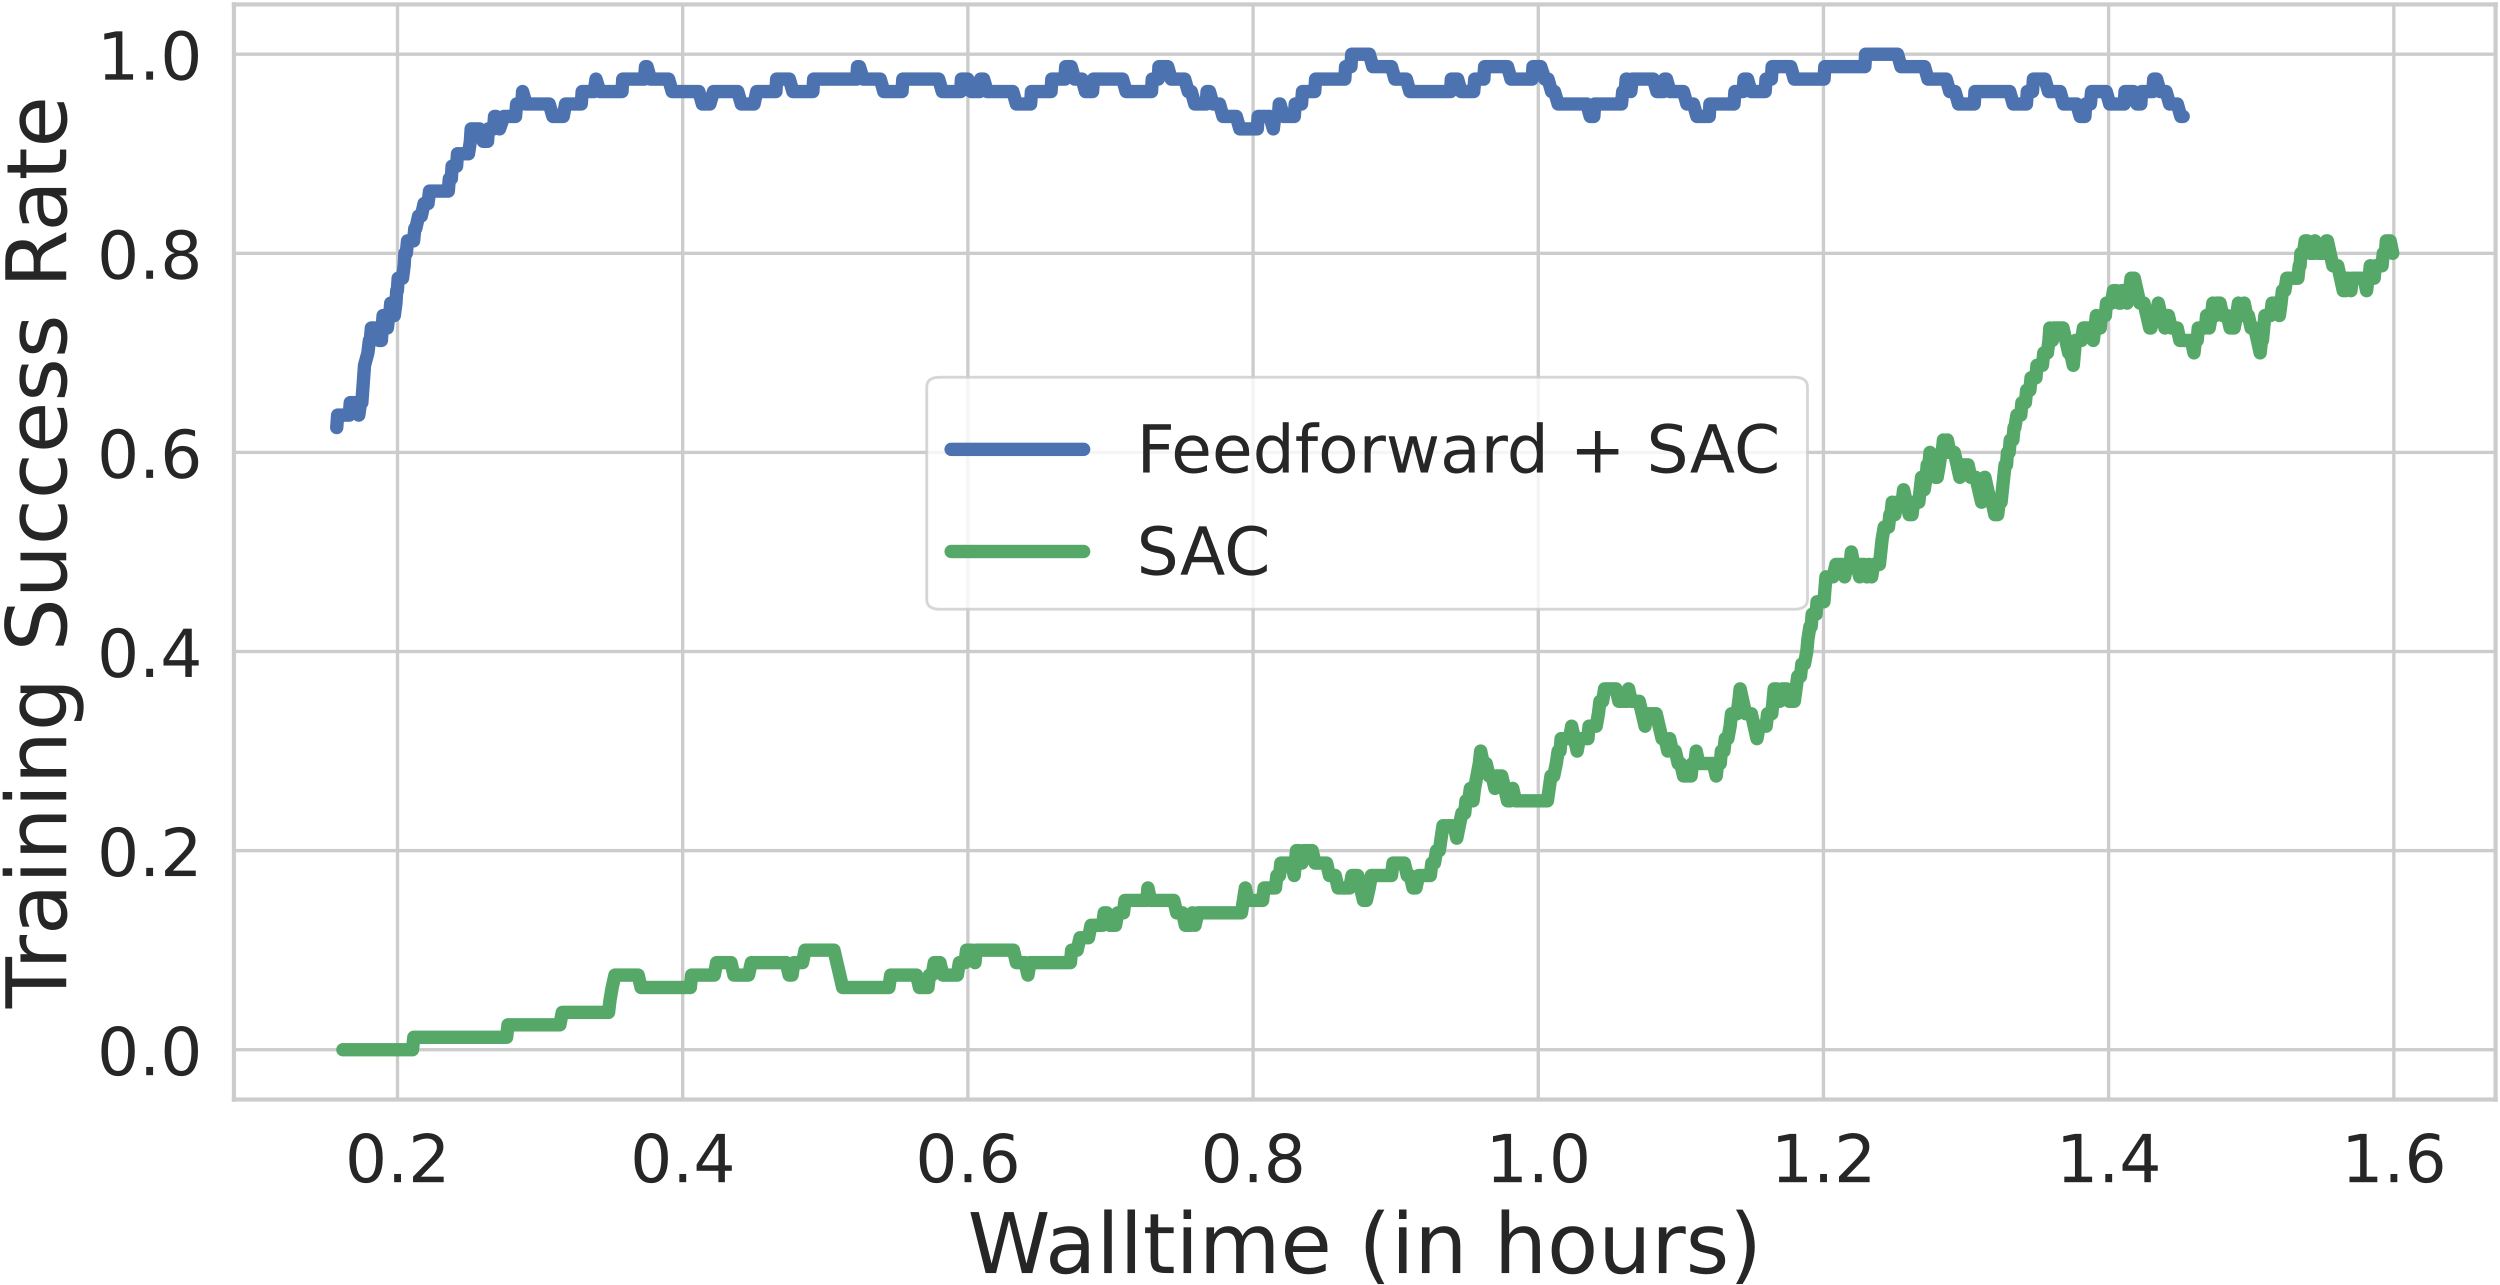 <?xml version="1.0" encoding="UTF-8" standalone="no"?>
<svg
   width="747"
   height="384"
   viewBox="0 0 747 384"
   version="1.1"
   id="svg565"
   sodipodi:docname="Training_Success_Rate.svg"
   inkscape:version="1.2.2 (b0a8486541, 2022-12-01)"
   xmlns:inkscape="http://www.inkscape.org/namespaces/inkscape"
   xmlns:sodipodi="http://sodipodi.sourceforge.net/DTD/sodipodi-0.dtd"
   xmlns:xlink="http://www.w3.org/1999/xlink"
   xmlns="http://www.w3.org/2000/svg"
   xmlns:svg="http://www.w3.org/2000/svg">
  <sodipodi:namedview
     id="namedview567"
     pagecolor="#ffffff"
     bordercolor="#000000"
     borderopacity="0.25"
     inkscape:showpageshadow="2"
     inkscape:pageopacity="0.0"
     inkscape:pagecheckerboard="0"
     inkscape:deskcolor="#d1d1d1"
     showgrid="false"
     inkscape:zoom="1.2711304"
     inkscape:cx="366.20948"
     inkscape:cy="110.53154"
     inkscape:window-width="1721"
     inkscape:window-height="1133"
     inkscape:window-x="0"
     inkscape:window-y="0"
     inkscape:window-maximized="1"
     inkscape:current-layer="svg565" />
  <defs
     id="defs199">
    <g
       id="g155">
      <g
         id="glyph-0-0">
        <path
           d="M 6.297 -13.141 C 5.285 -13.141 4.523 -12.645 4.016 -11.656 C 3.516 -10.664 3.266 -9.18 3.266 -7.203 C 3.266 -5.223 3.516 -3.738 4.016 -2.75 C 4.523 -1.758 5.285 -1.266 6.297 -1.266 C 7.305 -1.266 8.062 -1.758 8.562 -2.75 C 9.07 -3.738 9.328 -5.223 9.328 -7.203 C 9.328 -9.18 9.07 -10.664 8.562 -11.656 C 8.062 -12.645 7.305 -13.141 6.297 -13.141 Z M 6.297 -14.688 C 7.91 -14.688 9.145 -14.047 10 -12.766 C 10.852 -11.492 11.281 -9.641 11.281 -7.203 C 11.281 -4.773 10.852 -2.922 10 -1.641 C 9.145 -0.359 7.91 0.281 6.297 0.281 C 4.672 0.281 3.43 -0.359 2.578 -1.641 C 1.734 -2.922 1.312 -4.773 1.312 -7.203 C 1.312 -9.641 1.734 -11.492 2.578 -12.766 C 3.43 -14.047 4.672 -14.688 6.297 -14.688 Z M 6.297 -14.688 "
           id="path2" />
      </g>
      <g
         id="glyph-0-1">
        <path
           d="M 2.109 -2.453 L 4.156 -2.453 L 4.156 0 L 2.109 0 Z M 2.109 -2.453 "
           id="path5" />
      </g>
      <g
         id="glyph-0-2">
        <path
           d="M 3.797 -1.641 L 10.609 -1.641 L 10.609 0 L 1.453 0 L 1.453 -1.641 C 2.191 -2.41 3.203 -3.441 4.484 -4.734 C 5.766 -6.023 6.566 -6.859 6.891 -7.234 C 7.516 -7.93 7.953 -8.523 8.203 -9.016 C 8.453 -9.504 8.578 -9.984 8.578 -10.453 C 8.578 -11.211 8.305 -11.832 7.766 -12.312 C 7.223 -12.801 6.523 -13.047 5.672 -13.047 C 5.055 -13.047 4.406 -12.938 3.719 -12.719 C 3.039 -12.508 2.316 -12.191 1.547 -11.766 L 1.547 -13.734 C 2.328 -14.047 3.062 -14.281 3.75 -14.438 C 4.438 -14.602 5.062 -14.688 5.625 -14.688 C 7.125 -14.688 8.316 -14.312 9.203 -13.562 C 10.086 -12.82 10.531 -11.828 10.531 -10.578 C 10.531 -9.984 10.422 -9.422 10.203 -8.891 C 9.984 -8.359 9.578 -7.734 8.984 -7.016 C 8.828 -6.828 8.316 -6.285 7.453 -5.391 C 6.586 -4.492 5.367 -3.242 3.797 -1.641 Z M 3.797 -1.641 "
           id="path8" />
      </g>
      <g
         id="glyph-0-3">
        <path
           d="M 7.484 -12.734 L 2.547 -5.031 L 7.484 -5.031 Z M 6.969 -14.438 L 9.422 -14.438 L 9.422 -5.031 L 11.484 -5.031 L 11.484 -3.406 L 9.422 -3.406 L 9.422 0 L 7.484 0 L 7.484 -3.406 L 0.969 -3.406 L 0.969 -5.281 Z M 6.969 -14.438 "
           id="path11" />
      </g>
      <g
         id="glyph-0-4">
        <path
           d="M 6.531 -8 C 5.656 -8 4.961 -7.695 4.453 -7.094 C 3.941 -6.5 3.688 -5.676 3.688 -4.625 C 3.688 -3.594 3.941 -2.773 4.453 -2.172 C 4.961 -1.566 5.656 -1.266 6.531 -1.266 C 7.406 -1.266 8.098 -1.566 8.609 -2.172 C 9.129 -2.773 9.391 -3.594 9.391 -4.625 C 9.391 -5.676 9.129 -6.5 8.609 -7.094 C 8.098 -7.695 7.406 -8 6.531 -8 Z M 10.406 -14.109 L 10.406 -12.328 C 9.914 -12.566 9.422 -12.742 8.922 -12.859 C 8.422 -12.984 7.926 -13.047 7.438 -13.047 C 6.156 -13.047 5.172 -12.609 4.484 -11.734 C 3.805 -10.867 3.422 -9.555 3.328 -7.797 C 3.703 -8.359 4.176 -8.789 4.75 -9.094 C 5.32 -9.395 5.957 -9.547 6.656 -9.547 C 8.102 -9.547 9.242 -9.102 10.078 -8.219 C 10.922 -7.344 11.344 -6.145 11.344 -4.625 C 11.344 -3.145 10.906 -1.957 10.031 -1.062 C 9.156 -0.164 7.988 0.281 6.531 0.281 C 4.863 0.281 3.586 -0.359 2.703 -1.641 C 1.816 -2.922 1.375 -4.773 1.375 -7.203 C 1.375 -9.484 1.914 -11.301 3 -12.656 C 4.082 -14.008 5.535 -14.688 7.359 -14.688 C 7.848 -14.688 8.344 -14.641 8.844 -14.547 C 9.344 -14.453 9.863 -14.305 10.406 -14.109 Z M 10.406 -14.109 "
           id="path14" />
      </g>
      <g
         id="glyph-0-5">
        <path
           d="M 6.297 -6.859 C 5.367 -6.859 4.641 -6.609 4.109 -6.109 C 3.578 -5.609 3.312 -4.926 3.312 -4.062 C 3.312 -3.188 3.578 -2.5 4.109 -2 C 4.641 -1.508 5.367 -1.266 6.297 -1.266 C 7.223 -1.266 7.953 -1.516 8.484 -2.016 C 9.023 -2.516 9.297 -3.195 9.297 -4.062 C 9.297 -4.926 9.023 -5.609 8.484 -6.109 C 7.953 -6.609 7.223 -6.859 6.297 -6.859 Z M 4.344 -7.688 C 3.5 -7.895 2.844 -8.285 2.375 -8.859 C 1.914 -9.43 1.688 -10.129 1.688 -10.953 C 1.688 -12.109 2.094 -13.02 2.906 -13.688 C 3.727 -14.352 4.859 -14.688 6.297 -14.688 C 7.734 -14.688 8.859 -14.352 9.672 -13.688 C 10.492 -13.02 10.906 -12.109 10.906 -10.953 C 10.906 -10.129 10.672 -9.43 10.203 -8.859 C 9.734 -8.285 9.082 -7.895 8.25 -7.688 C 9.195 -7.469 9.93 -7.035 10.453 -6.391 C 10.973 -5.754 11.234 -4.977 11.234 -4.062 C 11.234 -2.664 10.805 -1.594 9.953 -0.844 C 9.109 -0.094 7.891 0.281 6.297 0.281 C 4.703 0.281 3.477 -0.094 2.625 -0.844 C 1.77 -1.594 1.344 -2.664 1.344 -4.062 C 1.344 -4.977 1.602 -5.754 2.125 -6.391 C 2.656 -7.035 3.395 -7.469 4.344 -7.688 Z M 3.625 -10.766 C 3.625 -10.016 3.859 -9.43 4.328 -9.016 C 4.797 -8.598 5.453 -8.391 6.297 -8.391 C 7.129 -8.391 7.781 -8.598 8.25 -9.016 C 8.727 -9.43 8.969 -10.016 8.969 -10.766 C 8.969 -11.516 8.727 -12.098 8.25 -12.516 C 7.781 -12.93 7.129 -13.141 6.297 -13.141 C 5.453 -13.141 4.797 -12.93 4.328 -12.516 C 3.859 -12.098 3.625 -11.516 3.625 -10.766 Z M 3.625 -10.766 "
           id="path17" />
      </g>
      <g
         id="glyph-0-6">
        <path
           d="M 2.453 -1.641 L 5.641 -1.641 L 5.641 -12.656 L 2.172 -11.953 L 2.172 -13.734 L 5.625 -14.438 L 7.578 -14.438 L 7.578 -1.641 L 10.766 -1.641 L 10.766 0 L 2.453 0 Z M 2.453 -1.641 "
           id="path20" />
      </g>
      <g
         id="glyph-0-7">
        <path
           d="M 1.938 -14.438 L 10.234 -14.438 L 10.234 -12.781 L 3.891 -12.781 L 3.891 -8.531 L 9.625 -8.531 L 9.625 -6.891 L 3.891 -6.891 L 3.891 0 L 1.938 0 Z M 1.938 -14.438 "
           id="path23" />
      </g>
      <g
         id="glyph-0-8">
        <path
           d="M 11.125 -5.859 L 11.125 -4.984 L 2.953 -4.984 C 3.023 -3.766 3.391 -2.832 4.047 -2.188 C 4.711 -1.551 5.633 -1.234 6.812 -1.234 C 7.5 -1.234 8.16 -1.316 8.797 -1.484 C 9.441 -1.648 10.078 -1.898 10.703 -2.234 L 10.703 -0.547 C 10.066 -0.273 9.414 -0.07 8.75 0.062 C 8.082 0.207 7.398 0.281 6.703 0.281 C 4.984 0.281 3.617 -0.219 2.609 -1.219 C 1.598 -2.227 1.094 -3.594 1.094 -5.312 C 1.094 -7.082 1.57 -8.488 2.531 -9.531 C 3.488 -10.57 4.781 -11.094 6.406 -11.094 C 7.852 -11.094 9 -10.625 9.844 -9.688 C 10.695 -8.75 11.125 -7.473 11.125 -5.859 Z M 9.344 -6.375 C 9.332 -7.352 9.062 -8.129 8.531 -8.703 C 8 -9.285 7.297 -9.578 6.422 -9.578 C 5.43 -9.578 4.633 -9.297 4.031 -8.734 C 3.438 -8.172 3.094 -7.383 3 -6.375 Z M 9.344 -6.375 "
           id="path26" />
      </g>
      <g
         id="glyph-0-9">
        <path
           d="M 8.984 -9.188 L 8.984 -15.047 L 10.766 -15.047 L 10.766 0 L 8.984 0 L 8.984 -1.625 C 8.609 -0.977 8.133 -0.5 7.562 -0.188 C 7 0.125 6.316 0.281 5.516 0.281 C 4.211 0.281 3.148 -0.238 2.328 -1.281 C 1.504 -2.332 1.094 -3.707 1.094 -5.406 C 1.094 -7.102 1.504 -8.473 2.328 -9.516 C 3.148 -10.566 4.211 -11.094 5.516 -11.094 C 6.316 -11.094 7 -10.938 7.562 -10.625 C 8.133 -10.312 8.609 -9.832 8.984 -9.188 Z M 2.922 -5.406 C 2.922 -4.094 3.191 -3.062 3.734 -2.312 C 4.273 -1.57 5.016 -1.203 5.953 -1.203 C 6.891 -1.203 7.629 -1.57 8.172 -2.312 C 8.711 -3.062 8.984 -4.094 8.984 -5.406 C 8.984 -6.707 8.711 -7.727 8.172 -8.469 C 7.629 -9.219 6.891 -9.594 5.953 -9.594 C 5.016 -9.594 4.273 -9.219 3.734 -8.469 C 3.191 -7.727 2.922 -6.707 2.922 -5.406 Z M 2.922 -5.406 "
           id="path29" />
      </g>
      <g
         id="glyph-0-10">
        <path
           d="M 7.344 -15.047 L 7.344 -13.562 L 5.641 -13.562 C 5.004 -13.562 4.562 -13.43 4.312 -13.172 C 4.062 -12.91 3.938 -12.445 3.938 -11.781 L 3.938 -10.828 L 6.875 -10.828 L 6.875 -9.438 L 3.938 -9.438 L 3.938 0 L 2.156 0 L 2.156 -9.438 L 0.453 -9.438 L 0.453 -10.828 L 2.156 -10.828 L 2.156 -11.578 C 2.156 -12.785 2.438 -13.664 3 -14.219 C 3.562 -14.77 4.453 -15.047 5.672 -15.047 Z M 7.344 -15.047 "
           id="path32" />
      </g>
      <g
         id="glyph-0-11">
        <path
           d="M 6.062 -9.578 C 5.102 -9.578 4.348 -9.203 3.797 -8.453 C 3.242 -7.711 2.969 -6.695 2.969 -5.406 C 2.969 -4.102 3.242 -3.082 3.797 -2.344 C 4.348 -1.602 5.102 -1.234 6.062 -1.234 C 7.008 -1.234 7.758 -1.602 8.312 -2.344 C 8.863 -3.094 9.141 -4.113 9.141 -5.406 C 9.141 -6.688 8.863 -7.703 8.312 -8.453 C 7.758 -9.203 7.008 -9.578 6.062 -9.578 Z M 6.062 -11.094 C 7.602 -11.094 8.816 -10.586 9.703 -9.578 C 10.586 -8.578 11.031 -7.188 11.031 -5.406 C 11.031 -3.633 10.586 -2.242 9.703 -1.234 C 8.816 -0.223 7.602 0.281 6.062 0.281 C 4.508 0.281 3.289 -0.223 2.406 -1.234 C 1.531 -2.242 1.094 -3.633 1.094 -5.406 C 1.094 -7.188 1.531 -8.578 2.406 -9.578 C 3.289 -10.586 4.508 -11.094 6.062 -11.094 Z M 6.062 -11.094 "
           id="path35" />
      </g>
      <g
         id="glyph-0-12">
        <path
           d="M 8.141 -9.156 C 7.941 -9.281 7.723 -9.367 7.484 -9.422 C 7.254 -9.473 6.992 -9.5 6.703 -9.5 C 5.703 -9.5 4.93 -9.172 4.391 -8.516 C 3.859 -7.867 3.594 -6.93 3.594 -5.703 L 3.594 0 L 1.797 0 L 1.797 -10.828 L 3.594 -10.828 L 3.594 -9.141 C 3.957 -9.797 4.438 -10.285 5.031 -10.609 C 5.633 -10.93 6.367 -11.094 7.234 -11.094 C 7.359 -11.094 7.492 -11.082 7.641 -11.062 C 7.785 -11.051 7.945 -11.023 8.125 -10.984 Z M 8.141 -9.156 "
           id="path38" />
      </g>
      <g
         id="glyph-0-13">
        <path
           d="M 0.828 -10.828 L 2.609 -10.828 L 4.828 -2.375 L 7.047 -10.828 L 9.141 -10.828 L 11.375 -2.375 L 13.578 -10.828 L 15.359 -10.828 L 12.531 0 L 10.438 0 L 8.094 -8.875 L 5.766 0 L 3.656 0 Z M 0.828 -10.828 "
           id="path41" />
      </g>
      <g
         id="glyph-0-14">
        <path
           d="M 6.781 -5.438 C 5.344 -5.438 4.348 -5.27 3.797 -4.938 C 3.242 -4.613 2.969 -4.055 2.969 -3.266 C 2.969 -2.629 3.176 -2.125 3.594 -1.75 C 4.008 -1.383 4.57 -1.203 5.281 -1.203 C 6.27 -1.203 7.062 -1.551 7.656 -2.25 C 8.258 -2.957 8.562 -3.891 8.562 -5.047 L 8.562 -5.438 Z M 10.328 -6.172 L 10.328 0 L 8.562 0 L 8.562 -1.641 C 8.156 -0.984 7.645 -0.5 7.031 -0.188 C 6.426 0.125 5.688 0.281 4.812 0.281 C 3.707 0.281 2.828 -0.023 2.172 -0.641 C 1.516 -1.266 1.188 -2.102 1.188 -3.156 C 1.188 -4.375 1.594 -5.289 2.406 -5.906 C 3.227 -6.52 4.445 -6.828 6.062 -6.828 L 8.562 -6.828 L 8.562 -7.016 C 8.562 -7.828 8.289 -8.457 7.75 -8.906 C 7.207 -9.352 6.453 -9.578 5.484 -9.578 C 4.859 -9.578 4.254 -9.504 3.672 -9.359 C 3.086 -9.211 2.523 -8.988 1.984 -8.688 L 1.984 -10.328 C 2.629 -10.578 3.258 -10.766 3.875 -10.891 C 4.488 -11.023 5.086 -11.094 5.672 -11.094 C 7.234 -11.094 8.398 -10.688 9.172 -9.875 C 9.941 -9.062 10.328 -7.828 10.328 -6.172 Z M 10.328 -6.172 "
           id="path44" />
      </g>
      <g
         id="glyph-0-15" />
      <g
         id="glyph-0-16">
        <path
           d="M 9.109 -12.406 L 9.109 -7.031 L 14.484 -7.031 L 14.484 -5.391 L 9.109 -5.391 L 9.109 0 L 7.484 0 L 7.484 -5.391 L 2.094 -5.391 L 2.094 -7.031 L 7.484 -7.031 L 7.484 -12.406 Z M 9.109 -12.406 "
           id="path48" />
      </g>
      <g
         id="glyph-0-17">
        <path
           d="M 10.594 -13.953 L 10.594 -12.047 C 9.852 -12.398 9.156 -12.664 8.5 -12.844 C 7.844 -13.02 7.207 -13.109 6.594 -13.109 C 5.531 -13.109 4.707 -12.898 4.125 -12.484 C 3.551 -12.078 3.266 -11.492 3.266 -10.734 C 3.266 -10.086 3.457 -9.602 3.844 -9.281 C 4.227 -8.957 4.953 -8.695 6.016 -8.5 L 7.203 -8.25 C 8.66 -7.977 9.734 -7.488 10.422 -6.781 C 11.117 -6.082 11.469 -5.148 11.469 -3.984 C 11.469 -2.586 11 -1.523 10.062 -0.797 C 9.125 -0.078 7.75 0.281 5.938 0.281 C 5.25 0.281 4.52 0.203 3.75 0.047 C 2.977 -0.109 2.18 -0.336 1.359 -0.641 L 1.359 -2.656 C 2.148 -2.207 2.926 -1.867 3.688 -1.641 C 4.445 -1.422 5.195 -1.312 5.938 -1.312 C 7.051 -1.312 7.91 -1.531 8.516 -1.969 C 9.117 -2.406 9.422 -3.031 9.422 -3.844 C 9.422 -4.551 9.203 -5.102 8.766 -5.5 C 8.336 -5.895 7.625 -6.195 6.625 -6.406 L 5.438 -6.625 C 3.977 -6.914 2.926 -7.367 2.281 -7.984 C 1.633 -8.609 1.312 -9.473 1.312 -10.578 C 1.312 -11.848 1.758 -12.848 2.656 -13.578 C 3.551 -14.316 4.789 -14.688 6.375 -14.688 C 7.051 -14.688 7.738 -14.625 8.438 -14.5 C 9.145 -14.383 9.863 -14.203 10.594 -13.953 Z M 10.594 -13.953 "
           id="path51" />
      </g>
      <g
         id="glyph-0-18">
        <path
           d="M 6.766 -12.516 L 4.125 -5.328 L 9.422 -5.328 Z M 5.672 -14.438 L 7.875 -14.438 L 13.375 0 L 11.344 0 L 10.031 -3.703 L 3.531 -3.703 L 2.219 0 L 0.156 0 Z M 5.672 -14.438 "
           id="path54" />
      </g>
      <g
         id="glyph-0-19">
        <path
           d="M 12.75 -13.328 L 12.75 -11.266 C 12.094 -11.879 11.391 -12.336 10.641 -12.641 C 9.898 -12.941 9.113 -13.094 8.281 -13.094 C 6.625 -13.094 5.359 -12.586 4.484 -11.578 C 3.609 -10.566 3.172 -9.109 3.172 -7.203 C 3.172 -5.297 3.609 -3.836 4.484 -2.828 C 5.359 -1.828 6.625 -1.328 8.281 -1.328 C 9.113 -1.328 9.898 -1.477 10.641 -1.781 C 11.391 -2.082 12.094 -2.539 12.75 -3.156 L 12.75 -1.109 C 12.062 -0.648 11.336 -0.301 10.578 -0.062 C 9.816 0.164 9.008 0.281 8.156 0.281 C 5.969 0.281 4.242 -0.383 2.984 -1.719 C 1.734 -3.062 1.109 -4.891 1.109 -7.203 C 1.109 -9.523 1.734 -11.352 2.984 -12.688 C 4.242 -14.02 5.969 -14.688 8.156 -14.688 C 9.02 -14.688 9.832 -14.57 10.594 -14.344 C 11.363 -14.113 12.082 -13.773 12.75 -13.328 Z M 12.75 -13.328 "
           id="path57" />
      </g>
      <g
         id="glyph-0-20">
        <path
           d="M 1.938 -14.438 L 3.891 -14.438 L 3.891 -8.516 L 10.984 -8.516 L 10.984 -14.438 L 12.938 -14.438 L 12.938 0 L 10.984 0 L 10.984 -6.875 L 3.891 -6.875 L 3.891 0 L 1.938 0 Z M 1.938 -14.438 "
           id="path60" />
      </g>
      <g
         id="glyph-0-21">
        <path
           d="M 1.938 -14.438 L 11.062 -14.438 L 11.062 -12.781 L 3.891 -12.781 L 3.891 -8.516 L 10.766 -8.516 L 10.766 -6.875 L 3.891 -6.875 L 3.891 -1.641 L 11.234 -1.641 L 11.234 0 L 1.938 0 Z M 1.938 -14.438 "
           id="path63" />
      </g>
      <g
         id="glyph-0-22">
        <path
           d="M 8.781 -6.766 C 9.207 -6.617 9.617 -6.312 10.016 -5.844 C 10.41 -5.383 10.805 -4.75 11.203 -3.938 L 13.188 0 L 11.094 0 L 9.234 -3.703 C 8.766 -4.672 8.305 -5.312 7.859 -5.625 C 7.41 -5.938 6.797 -6.094 6.016 -6.094 L 3.891 -6.094 L 3.891 0 L 1.938 0 L 1.938 -14.438 L 6.344 -14.438 C 8 -14.438 9.234 -14.086 10.047 -13.391 C 10.859 -12.703 11.266 -11.664 11.266 -10.281 C 11.266 -9.363 11.051 -8.602 10.625 -8 C 10.207 -7.406 9.594 -6.992 8.781 -6.766 Z M 3.891 -12.828 L 3.891 -7.703 L 6.344 -7.703 C 7.289 -7.703 8.004 -7.922 8.484 -8.359 C 8.961 -8.797 9.203 -9.438 9.203 -10.281 C 9.203 -11.125 8.961 -11.758 8.484 -12.188 C 8.004 -12.613 7.289 -12.828 6.344 -12.828 Z M 3.891 -12.828 "
           id="path66" />
      </g>
      <g
         id="glyph-1-0">
        <path
           d="M 0.828 -18.219 L 3.328 -18.219 L 7.156 -2.812 L 10.969 -18.219 L 13.75 -18.219 L 17.578 -2.812 L 21.406 -18.219 L 23.906 -18.219 L 19.328 0 L 16.219 0 L 12.375 -15.828 L 8.5 0 L 5.391 0 Z M 0.828 -18.219 "
           id="path69" />
      </g>
      <g
         id="glyph-1-1">
        <path
           d="M 8.562 -6.875 C 6.75 -6.875 5.492 -6.664 4.797 -6.25 C 4.098 -5.832 3.75 -5.125 3.75 -4.125 C 3.75 -3.332 4.008 -2.703 4.531 -2.234 C 5.062 -1.766 5.773 -1.531 6.672 -1.531 C 7.922 -1.531 8.922 -1.969 9.672 -2.844 C 10.422 -3.727 10.797 -4.906 10.797 -6.375 L 10.797 -6.875 Z M 13.047 -7.797 L 13.047 0 L 10.797 0 L 10.797 -2.078 C 10.285 -1.242 9.645 -0.629 8.875 -0.234 C 8.113 0.16 7.18 0.359 6.078 0.359 C 4.68 0.359 3.566 -0.031 2.734 -0.812 C 1.91 -1.602 1.5 -2.66 1.5 -3.984 C 1.5 -5.516 2.016 -6.672 3.047 -7.453 C 4.078 -8.234 5.613 -8.625 7.656 -8.625 L 10.797 -8.625 L 10.797 -8.844 C 10.797 -9.883 10.457 -10.688 9.781 -11.25 C 9.102 -11.812 8.148 -12.094 6.922 -12.094 C 6.141 -12.094 5.379 -12 4.641 -11.812 C 3.898 -11.625 3.188 -11.344 2.5 -10.969 L 2.5 -13.047 C 3.32 -13.367 4.117 -13.609 4.891 -13.766 C 5.672 -13.922 6.426 -14 7.156 -14 C 9.133 -14 10.609 -13.484 11.578 -12.453 C 12.555 -11.43 13.047 -9.879 13.047 -7.797 Z M 13.047 -7.797 "
           id="path72" />
      </g>
      <g
         id="glyph-1-2">
        <path
           d="M 2.359 -19 L 4.609 -19 L 4.609 0 L 2.359 0 Z M 2.359 -19 "
           id="path75" />
      </g>
      <g
         id="glyph-1-3">
        <path
           d="M 4.578 -17.547 L 4.578 -13.672 L 9.203 -13.672 L 9.203 -11.922 L 4.578 -11.922 L 4.578 -4.5 C 4.578 -3.383 4.727 -2.664 5.031 -2.344 C 5.344 -2.031 5.961 -1.875 6.891 -1.875 L 9.203 -1.875 L 9.203 0 L 6.891 0 C 5.16 0 3.961 -0.32 3.297 -0.969 C 2.641 -1.613 2.312 -2.789 2.312 -4.5 L 2.312 -11.922 L 0.672 -11.922 L 0.672 -13.672 L 2.312 -13.672 L 2.312 -17.547 Z M 4.578 -17.547 "
           id="path78" />
      </g>
      <g
         id="glyph-1-4">
        <path
           d="M 2.359 -13.672 L 4.609 -13.672 L 4.609 0 L 2.359 0 Z M 2.359 -19 L 4.609 -19 L 4.609 -16.156 L 2.359 -16.156 Z M 2.359 -19 "
           id="path81" />
      </g>
      <g
         id="glyph-1-5">
        <path
           d="M 13 -11.047 C 13.562 -12.055 14.234 -12.801 15.016 -13.281 C 15.797 -13.758 16.719 -14 17.781 -14 C 19.195 -14 20.289 -13.5 21.062 -12.5 C 21.844 -11.508 22.234 -10.094 22.234 -8.25 L 22.234 0 L 19.969 0 L 19.969 -8.172 C 19.969 -9.484 19.734 -10.457 19.266 -11.094 C 18.805 -11.727 18.102 -12.047 17.156 -12.047 C 15.988 -12.047 15.066 -11.66 14.391 -10.891 C 13.711 -10.117 13.375 -9.066 13.375 -7.734 L 13.375 0 L 11.125 0 L 11.125 -8.172 C 11.125 -9.492 10.891 -10.469 10.422 -11.094 C 9.961 -11.727 9.25 -12.047 8.281 -12.047 C 7.133 -12.047 6.223 -11.656 5.547 -10.875 C 4.867 -10.102 4.531 -9.055 4.531 -7.734 L 4.531 0 L 2.266 0 L 2.266 -13.672 L 4.531 -13.672 L 4.531 -11.547 C 5.039 -12.391 5.656 -13.008 6.375 -13.406 C 7.094 -13.801 7.941 -14 8.922 -14 C 9.91 -14 10.754 -13.742 11.453 -13.234 C 12.148 -12.734 12.664 -12.004 13 -11.047 Z M 13 -11.047 "
           id="path84" />
      </g>
      <g
         id="glyph-1-6">
        <path
           d="M 14.047 -7.391 L 14.047 -6.297 L 3.719 -6.297 C 3.82 -4.754 4.289 -3.578 5.125 -2.766 C 5.957 -1.953 7.117 -1.547 8.609 -1.547 C 9.473 -1.547 10.305 -1.648 11.109 -1.859 C 11.922 -2.078 12.727 -2.395 13.531 -2.812 L 13.531 -0.703 C 12.719 -0.359 11.891 -0.098 11.047 0.078 C 10.203 0.266 9.344 0.359 8.469 0.359 C 6.289 0.359 4.562 -0.273 3.281 -1.547 C 2.008 -2.816 1.375 -4.535 1.375 -6.703 C 1.375 -8.941 1.977 -10.719 3.188 -12.031 C 4.395 -13.344 6.023 -14 8.078 -14 C 9.922 -14 11.375 -13.406 12.438 -12.219 C 13.508 -11.039 14.047 -9.43 14.047 -7.391 Z M 11.797 -8.062 C 11.785 -9.289 11.441 -10.27 10.766 -11 C 10.098 -11.727 9.211 -12.094 8.109 -12.094 C 6.848 -12.094 5.844 -11.738 5.094 -11.031 C 4.344 -10.32 3.91 -9.328 3.797 -8.047 Z M 11.797 -8.062 "
           id="path87" />
      </g>
      <g
         id="glyph-1-7" />
      <g
         id="glyph-1-8">
        <path
           d="M 7.75 -18.969 C 6.656 -17.094 5.844 -15.238 5.312 -13.406 C 4.789 -11.582 4.531 -9.727 4.531 -7.844 C 4.531 -5.969 4.797 -4.109 5.328 -2.266 C 5.859 -0.422 6.664 1.43 7.75 3.297 L 5.797 3.297 C 4.578 1.379 3.664 -0.5 3.062 -2.344 C 2.457 -4.188 2.156 -6.02 2.156 -7.844 C 2.156 -9.664 2.453 -11.492 3.047 -13.328 C 3.648 -15.172 4.566 -17.051 5.797 -18.969 Z M 7.75 -18.969 "
           id="path91" />
      </g>
      <g
         id="glyph-1-9">
        <path
           d="M 13.719 -8.25 L 13.719 0 L 11.469 0 L 11.469 -8.172 C 11.469 -9.473 11.219 -10.441 10.719 -11.078 C 10.219 -11.723 9.461 -12.047 8.453 -12.047 C 7.234 -12.047 6.273 -11.66 5.578 -10.891 C 4.879 -10.117 4.531 -9.066 4.531 -7.734 L 4.531 0 L 2.266 0 L 2.266 -13.672 L 4.531 -13.672 L 4.531 -11.547 C 5.062 -12.367 5.691 -12.984 6.422 -13.391 C 7.148 -13.797 7.992 -14 8.953 -14 C 10.516 -14 11.695 -13.508 12.5 -12.531 C 13.312 -11.562 13.719 -10.133 13.719 -8.25 Z M 13.719 -8.25 "
           id="path94" />
      </g>
      <g
         id="glyph-1-10">
        <path
           d="M 13.719 -8.25 L 13.719 0 L 11.469 0 L 11.469 -8.172 C 11.469 -9.473 11.219 -10.441 10.719 -11.078 C 10.219 -11.723 9.461 -12.047 8.453 -12.047 C 7.234 -12.047 6.273 -11.66 5.578 -10.891 C 4.879 -10.117 4.531 -9.066 4.531 -7.734 L 4.531 0 L 2.266 0 L 2.266 -19 L 4.531 -19 L 4.531 -11.547 C 5.062 -12.367 5.691 -12.984 6.422 -13.391 C 7.148 -13.797 7.992 -14 8.953 -14 C 10.516 -14 11.695 -13.508 12.5 -12.531 C 13.312 -11.562 13.719 -10.133 13.719 -8.25 Z M 13.719 -8.25 "
           id="path97" />
      </g>
      <g
         id="glyph-1-11">
        <path
           d="M 7.656 -12.094 C 6.445 -12.094 5.492 -11.625 4.797 -10.688 C 4.098 -9.75 3.75 -8.461 3.75 -6.828 C 3.75 -5.191 4.094 -3.898 4.781 -2.953 C 5.477 -2.016 6.438 -1.547 7.656 -1.547 C 8.852 -1.547 9.801 -2.016 10.5 -2.953 C 11.195 -3.898 11.547 -5.191 11.547 -6.828 C 11.547 -8.441 11.195 -9.723 10.5 -10.672 C 9.801 -11.617 8.852 -12.094 7.656 -12.094 Z M 7.656 -14 C 9.602 -14 11.133 -13.363 12.25 -12.094 C 13.363 -10.82 13.922 -9.066 13.922 -6.828 C 13.922 -4.586 13.363 -2.828 12.25 -1.547 C 11.133 -0.273 9.602 0.359 7.656 0.359 C 5.695 0.359 4.16 -0.273 3.047 -1.547 C 1.93 -2.828 1.375 -4.586 1.375 -6.828 C 1.375 -9.066 1.93 -10.82 3.047 -12.094 C 4.16 -13.363 5.695 -14 7.656 -14 Z M 7.656 -14 "
           id="path100" />
      </g>
      <g
         id="glyph-1-12">
        <path
           d="M 2.125 -5.391 L 2.125 -13.672 L 4.375 -13.672 L 4.375 -5.484 C 4.375 -4.191 4.625 -3.219 5.125 -2.562 C 5.633 -1.914 6.391 -1.594 7.391 -1.594 C 8.609 -1.594 9.566 -1.977 10.266 -2.75 C 10.973 -3.531 11.328 -4.586 11.328 -5.922 L 11.328 -13.672 L 13.578 -13.672 L 13.578 0 L 11.328 0 L 11.328 -2.094 C 10.785 -1.27 10.148 -0.656 9.422 -0.25 C 8.703 0.156 7.867 0.359 6.922 0.359 C 5.348 0.359 4.156 -0.129 3.344 -1.109 C 2.531 -2.086 2.125 -3.516 2.125 -5.391 Z M 7.781 -14 Z M 7.781 -14 "
           id="path103" />
      </g>
      <g
         id="glyph-1-13">
        <path
           d="M 10.281 -11.578 C 10.031 -11.723 9.754 -11.828 9.453 -11.891 C 9.16 -11.961 8.832 -12 8.469 -12 C 7.195 -12 6.223 -11.582 5.547 -10.75 C 4.867 -9.926 4.531 -8.742 4.531 -7.203 L 4.531 0 L 2.266 0 L 2.266 -13.672 L 4.531 -13.672 L 4.531 -11.547 C 5 -12.379 5.609 -12.992 6.359 -13.391 C 7.117 -13.797 8.039 -14 9.125 -14 C 9.281 -14 9.453 -13.988 9.641 -13.969 C 9.828 -13.945 10.035 -13.914 10.266 -13.875 Z M 10.281 -11.578 "
           id="path106" />
      </g>
      <g
         id="glyph-1-14">
        <path
           d="M 11.078 -13.266 L 11.078 -11.141 C 10.441 -11.473 9.781 -11.719 9.094 -11.875 C 8.406 -12.039 7.695 -12.125 6.969 -12.125 C 5.852 -12.125 5.016 -11.953 4.453 -11.609 C 3.898 -11.266 3.625 -10.754 3.625 -10.078 C 3.625 -9.555 3.82 -9.145 4.219 -8.844 C 4.625 -8.551 5.426 -8.27 6.625 -8 L 7.391 -7.828 C 8.992 -7.484 10.129 -7 10.797 -6.375 C 11.461 -5.75 11.797 -4.879 11.797 -3.766 C 11.797 -2.504 11.297 -1.5 10.297 -0.75 C 9.297 -0.008 7.914 0.359 6.156 0.359 C 5.414 0.359 4.648 0.285 3.859 0.141 C 3.066 -0.004 2.234 -0.219 1.359 -0.5 L 1.359 -2.812 C 2.18 -2.383 2.992 -2.062 3.797 -1.844 C 4.609 -1.633 5.41 -1.531 6.203 -1.531 C 7.254 -1.531 8.066 -1.707 8.641 -2.062 C 9.211 -2.426 9.5 -2.938 9.5 -3.594 C 9.5 -4.207 9.289 -4.676 8.875 -5 C 8.469 -5.332 7.566 -5.645 6.172 -5.938 L 5.391 -6.125 C 4.004 -6.414 3 -6.863 2.375 -7.469 C 1.758 -8.082 1.453 -8.914 1.453 -9.969 C 1.453 -11.258 1.906 -12.254 2.812 -12.953 C 3.727 -13.648 5.023 -14 6.703 -14 C 7.535 -14 8.316 -13.938 9.047 -13.812 C 9.773 -13.695 10.453 -13.516 11.078 -13.266 Z M 11.078 -13.266 "
           id="path109" />
      </g>
      <g
         id="glyph-1-15">
        <path
           d="M 2 -18.969 L 3.953 -18.969 C 5.172 -17.051 6.082 -15.172 6.688 -13.328 C 7.301 -11.492 7.609 -9.664 7.609 -7.844 C 7.609 -6.02 7.301 -4.188 6.688 -2.344 C 6.082 -0.5 5.172 1.379 3.953 3.297 L 2 3.297 C 3.082 1.43 3.891 -0.422 4.422 -2.266 C 4.953 -4.109 5.219 -5.969 5.219 -7.844 C 5.219 -9.727 4.953 -11.582 4.422 -13.406 C 3.891 -15.238 3.082 -17.094 2 -18.969 Z M 2 -18.969 "
           id="path112" />
      </g>
      <g
         id="glyph-2-0">
        <path
           d="M -18.219 0.078 L -18.219 -15.344 L -16.156 -15.344 L -16.156 -8.875 L 0 -8.875 L 0 -6.391 L -16.156 -6.391 L -16.156 0.078 Z M -18.219 0.078 "
           id="path115" />
      </g>
      <g
         id="glyph-2-1">
        <path
           d="M -11.578 -10.281 C -11.723 -10.031 -11.828 -9.754 -11.891 -9.453 C -11.961 -9.16 -12 -8.832 -12 -8.469 C -12 -7.195 -11.582 -6.223 -10.75 -5.547 C -9.926 -4.867 -8.742 -4.531 -7.203 -4.531 L 0 -4.531 L 0 -2.266 L -13.672 -2.266 L -13.672 -4.531 L -11.547 -4.531 C -12.379 -5 -12.992 -5.609 -13.391 -6.359 C -13.797 -7.117 -14 -8.039 -14 -9.125 C -14 -9.281 -13.988 -9.453 -13.969 -9.641 C -13.945 -9.828 -13.914 -10.035 -13.875 -10.266 Z M -11.578 -10.281 "
           id="path118" />
      </g>
      <g
         id="glyph-2-2">
        <path
           d="M -6.875 -8.562 C -6.875 -6.75 -6.664 -5.492 -6.25 -4.797 C -5.832 -4.098 -5.125 -3.75 -4.125 -3.75 C -3.332 -3.75 -2.703 -4.008 -2.234 -4.531 C -1.766 -5.062 -1.531 -5.773 -1.531 -6.672 C -1.531 -7.922 -1.969 -8.922 -2.844 -9.672 C -3.727 -10.422 -4.906 -10.797 -6.375 -10.797 L -6.875 -10.797 Z M -7.797 -13.047 L 0 -13.047 L 0 -10.797 L -2.078 -10.797 C -1.242 -10.285 -0.629 -9.645 -0.234 -8.875 C 0.16 -8.113 0.359 -7.18 0.359 -6.078 C 0.359 -4.68 -0.031 -3.566 -0.812 -2.734 C -1.602 -1.91 -2.66 -1.5 -3.984 -1.5 C -5.516 -1.5 -6.672 -2.016 -7.453 -3.047 C -8.234 -4.078 -8.625 -5.613 -8.625 -7.656 L -8.625 -10.797 L -8.844 -10.797 C -9.883 -10.797 -10.688 -10.457 -11.25 -9.781 C -11.812 -9.102 -12.094 -8.148 -12.094 -6.922 C -12.094 -6.141 -12 -5.379 -11.812 -4.641 C -11.625 -3.898 -11.344 -3.188 -10.969 -2.5 L -13.047 -2.5 C -13.367 -3.32 -13.609 -4.117 -13.766 -4.891 C -13.922 -5.672 -14 -6.426 -14 -7.156 C -14 -9.133 -13.484 -10.609 -12.453 -11.578 C -11.43 -12.555 -9.879 -13.047 -7.797 -13.047 Z M -7.797 -13.047 "
           id="path121" />
      </g>
      <g
         id="glyph-2-3">
        <path
           d="M -13.672 -2.359 L -13.672 -4.609 L 0 -4.609 L 0 -2.359 Z M -19 -2.359 L -19 -4.609 L -16.156 -4.609 L -16.156 -2.359 Z M -19 -2.359 "
           id="path124" />
      </g>
      <g
         id="glyph-2-4">
        <path
           d="M -8.25 -13.719 L 0 -13.719 L 0 -11.469 L -8.172 -11.469 C -9.473 -11.469 -10.441 -11.219 -11.078 -10.719 C -11.723 -10.219 -12.047 -9.461 -12.047 -8.453 C -12.047 -7.234 -11.66 -6.273 -10.891 -5.578 C -10.117 -4.879 -9.066 -4.531 -7.734 -4.531 L 0 -4.531 L 0 -2.266 L -13.672 -2.266 L -13.672 -4.531 L -11.547 -4.531 C -12.367 -5.062 -12.984 -5.691 -13.391 -6.422 C -13.797 -7.148 -14 -7.992 -14 -8.953 C -14 -10.516 -13.508 -11.695 -12.531 -12.5 C -11.562 -13.312 -10.133 -13.719 -8.25 -13.719 Z M -8.25 -13.719 "
           id="path127" />
      </g>
      <g
         id="glyph-2-5">
        <path
           d="M -7 -11.359 C -8.625 -11.359 -9.883 -11.02 -10.781 -10.344 C -11.676 -9.676 -12.125 -8.734 -12.125 -7.516 C -12.125 -6.316 -11.676 -5.379 -10.781 -4.703 C -9.883 -4.035 -8.625 -3.703 -7 -3.703 C -5.375 -3.703 -4.113 -4.035 -3.219 -4.703 C -2.32 -5.379 -1.875 -6.316 -1.875 -7.516 C -1.875 -8.734 -2.32 -9.676 -3.219 -10.344 C -4.113 -11.02 -5.375 -11.359 -7 -11.359 Z M -1.703 -13.594 C 0.629 -13.594 2.363 -13.078 3.5 -12.047 C 4.633 -11.016 5.203 -9.43 5.203 -7.297 C 5.203 -6.504 5.141 -5.758 5.016 -5.062 C 4.898 -4.363 4.723 -3.688 4.484 -3.031 L 2.297 -3.031 C 2.648 -3.688 2.91 -4.332 3.078 -4.969 C 3.254 -5.613 3.344 -6.273 3.344 -6.953 C 3.344 -8.422 2.957 -9.52 2.188 -10.25 C 1.414 -10.988 0.254 -11.359 -1.297 -11.359 L -2.406 -11.359 C -1.602 -10.891 -1 -10.289 -0.594 -9.562 C -0.195 -8.844 0 -7.977 0 -6.969 C 0 -5.289 -0.633 -3.938 -1.906 -2.906 C -3.188 -1.883 -4.883 -1.375 -7 -1.375 C -9.113 -1.375 -10.805 -1.883 -12.078 -2.906 C -13.359 -3.938 -14 -5.289 -14 -6.969 C -14 -7.977 -13.801 -8.844 -13.406 -9.562 C -13.008 -10.289 -12.406 -10.891 -11.594 -11.359 L -13.672 -11.359 L -13.672 -13.594 Z M -1.703 -13.594 "
           id="path130" />
      </g>
      <g
         id="glyph-2-6" />
      <g
         id="glyph-2-7">
        <path
           d="M -17.625 -13.375 L -15.219 -13.375 C -15.664 -12.438 -16 -11.551 -16.219 -10.719 C -16.438 -9.895 -16.547 -9.098 -16.547 -8.328 C -16.547 -6.984 -16.285 -5.945 -15.766 -5.219 C -15.242 -4.488 -14.504 -4.125 -13.547 -4.125 C -12.742 -4.125 -12.133 -4.363 -11.719 -4.844 C -11.312 -5.332 -10.984 -6.254 -10.734 -7.609 L -10.422 -9.094 C -10.078 -10.938 -9.461 -12.297 -8.578 -13.172 C -7.691 -14.047 -6.508 -14.484 -5.031 -14.484 C -3.258 -14.484 -1.914 -13.891 -1 -12.703 C -0.094 -11.516 0.359 -9.781 0.359 -7.5 C 0.359 -6.633 0.258 -5.711 0.062 -4.734 C -0.133 -3.766 -0.426 -2.758 -0.812 -1.719 L -3.344 -1.719 C -2.781 -2.719 -2.352 -3.695 -2.062 -4.656 C -1.781 -5.625 -1.641 -6.57 -1.641 -7.5 C -1.641 -8.906 -1.914 -9.988 -2.469 -10.75 C -3.031 -11.52 -3.82 -11.906 -4.844 -11.906 C -5.738 -11.906 -6.438 -11.629 -6.938 -11.078 C -7.445 -10.523 -7.828 -9.625 -8.078 -8.375 L -8.375 -6.875 C -8.738 -5.031 -9.312 -3.695 -10.094 -2.875 C -10.875 -2.051 -11.961 -1.641 -13.359 -1.641 C -14.961 -1.641 -16.227 -2.207 -17.156 -3.344 C -18.094 -4.477 -18.562 -6.047 -18.562 -8.047 C -18.562 -8.898 -18.484 -9.77 -18.328 -10.656 C -18.172 -11.539 -17.938 -12.445 -17.625 -13.375 Z M -17.625 -13.375 "
           id="path134" />
      </g>
      <g
         id="glyph-2-8">
        <path
           d="M -5.391 -2.125 L -13.672 -2.125 L -13.672 -4.375 L -5.484 -4.375 C -4.191 -4.375 -3.219 -4.625 -2.562 -5.125 C -1.914 -5.633 -1.594 -6.391 -1.594 -7.391 C -1.594 -8.609 -1.977 -9.566 -2.75 -10.266 C -3.531 -10.973 -4.586 -11.328 -5.922 -11.328 L -13.672 -11.328 L -13.672 -13.578 L 0 -13.578 L 0 -11.328 L -2.094 -11.328 C -1.27 -10.785 -0.656 -10.148 -0.25 -9.422 C 0.156 -8.703 0.359 -7.867 0.359 -6.922 C 0.359 -5.348 -0.129 -4.156 -1.109 -3.344 C -2.086 -2.531 -3.516 -2.125 -5.391 -2.125 Z M -14 -7.781 Z M -14 -7.781 "
           id="path137" />
      </g>
      <g
         id="glyph-2-9">
        <path
           d="M -13.141 -12.188 L -11.047 -12.188 C -11.398 -11.562 -11.66 -10.926 -11.828 -10.281 C -12.004 -9.645 -12.094 -9 -12.094 -8.344 C -12.094 -6.895 -11.629 -5.766 -10.703 -4.953 C -9.785 -4.148 -8.492 -3.75 -6.828 -3.75 C -5.16 -3.75 -3.863 -4.148 -2.938 -4.953 C -2.008 -5.766 -1.547 -6.895 -1.547 -8.344 C -1.547 -9 -1.633 -9.645 -1.812 -10.281 C -1.988 -10.926 -2.25 -11.562 -2.594 -12.188 L -0.531 -12.188 C -0.227 -11.562 -0.004 -10.91 0.141 -10.234 C 0.285 -9.566 0.359 -8.859 0.359 -8.109 C 0.359 -6.047 -0.285 -4.406 -1.578 -3.188 C -2.879 -1.977 -4.629 -1.375 -6.828 -1.375 C -9.055 -1.375 -10.805 -1.984 -12.078 -3.203 C -13.359 -4.43 -14 -6.113 -14 -8.25 C -14 -8.945 -13.926 -9.625 -13.781 -10.281 C -13.645 -10.938 -13.43 -11.57 -13.141 -12.188 Z M -13.141 -12.188 "
           id="path140" />
      </g>
      <g
         id="glyph-2-10">
        <path
           d="M -7.391 -14.047 L -6.297 -14.047 L -6.297 -3.719 C -4.754 -3.82 -3.578 -4.289 -2.766 -5.125 C -1.953 -5.957 -1.547 -7.117 -1.547 -8.609 C -1.547 -9.473 -1.648 -10.305 -1.859 -11.109 C -2.078 -11.922 -2.395 -12.727 -2.812 -13.531 L -0.703 -13.531 C -0.359 -12.719 -0.098 -11.891 0.078 -11.047 C 0.266 -10.203 0.359 -9.344 0.359 -8.469 C 0.359 -6.289 -0.273 -4.562 -1.547 -3.281 C -2.816 -2.008 -4.535 -1.375 -6.703 -1.375 C -8.941 -1.375 -10.719 -1.977 -12.031 -3.188 C -13.344 -4.395 -14 -6.023 -14 -8.078 C -14 -9.922 -13.406 -11.375 -12.219 -12.438 C -11.039 -13.508 -9.43 -14.047 -7.391 -14.047 Z M -8.062 -11.797 C -9.289 -11.785 -10.27 -11.441 -11 -10.766 C -11.727 -10.098 -12.094 -9.211 -12.094 -8.109 C -12.094 -6.848 -11.738 -5.844 -11.031 -5.094 C -10.32 -4.344 -9.328 -3.91 -8.047 -3.797 Z M -8.062 -11.797 "
           id="path143" />
      </g>
      <g
         id="glyph-2-11">
        <path
           d="M -13.266 -11.078 L -11.141 -11.078 C -11.473 -10.441 -11.719 -9.781 -11.875 -9.094 C -12.039 -8.406 -12.125 -7.695 -12.125 -6.969 C -12.125 -5.852 -11.953 -5.016 -11.609 -4.453 C -11.266 -3.898 -10.754 -3.625 -10.078 -3.625 C -9.555 -3.625 -9.145 -3.82 -8.844 -4.219 C -8.551 -4.625 -8.27 -5.426 -8 -6.625 L -7.828 -7.391 C -7.484 -8.992 -7 -10.129 -6.375 -10.797 C -5.75 -11.461 -4.879 -11.797 -3.766 -11.797 C -2.504 -11.797 -1.5 -11.297 -0.75 -10.297 C -0.008 -9.297 0.359 -7.914 0.359 -6.156 C 0.359 -5.414 0.285 -4.648 0.141 -3.859 C -0.004 -3.066 -0.219 -2.234 -0.5 -1.359 L -2.812 -1.359 C -2.383 -2.18 -2.062 -2.992 -1.844 -3.797 C -1.633 -4.609 -1.531 -5.41 -1.531 -6.203 C -1.531 -7.254 -1.707 -8.066 -2.062 -8.641 C -2.426 -9.211 -2.938 -9.5 -3.594 -9.5 C -4.207 -9.5 -4.676 -9.289 -5 -8.875 C -5.332 -8.469 -5.645 -7.566 -5.938 -6.172 L -6.125 -5.391 C -6.414 -4.004 -6.863 -3 -7.469 -2.375 C -8.082 -1.758 -8.914 -1.453 -9.969 -1.453 C -11.258 -1.453 -12.254 -1.906 -12.953 -2.812 C -13.648 -3.727 -14 -5.023 -14 -6.703 C -14 -7.535 -13.938 -8.316 -13.812 -9.047 C -13.695 -9.773 -13.516 -10.453 -13.266 -11.078 Z M -13.266 -11.078 "
           id="path146" />
      </g>
      <g
         id="glyph-2-12">
        <path
           d="M -8.547 -11.094 C -8.367 -11.625 -7.984 -12.141 -7.391 -12.641 C -6.805 -13.141 -6.004 -13.641 -4.984 -14.141 L 0 -16.656 L 0 -14 L -4.672 -11.672 C -5.891 -11.066 -6.695 -10.477 -7.094 -9.906 C -7.5 -9.344 -7.703 -8.578 -7.703 -7.609 L -7.703 -4.922 L 0 -4.922 L 0 -2.453 L -18.219 -2.453 L -18.219 -8.016 C -18.219 -10.098 -17.781 -11.648 -16.906 -12.672 C -16.039 -13.703 -14.727 -14.219 -12.969 -14.219 C -11.82 -14.219 -10.867 -13.953 -10.109 -13.422 C -9.359 -12.891 -8.836 -12.113 -8.547 -11.094 Z M -16.203 -4.922 L -9.734 -4.922 L -9.734 -8.016 C -9.734 -9.203 -10.004 -10.098 -10.547 -10.703 C -11.098 -11.316 -11.906 -11.625 -12.969 -11.625 C -14.039 -11.625 -14.848 -11.316 -15.391 -10.703 C -15.93 -10.098 -16.203 -9.203 -16.203 -8.016 Z M -16.203 -4.922 "
           id="path149" />
      </g>
      <g
         id="glyph-2-13">
        <path
           d="M -17.547 -4.578 L -13.672 -4.578 L -13.672 -9.203 L -11.922 -9.203 L -11.922 -4.578 L -4.5 -4.578 C -3.383 -4.578 -2.664 -4.727 -2.344 -5.031 C -2.031 -5.344 -1.875 -5.961 -1.875 -6.891 L -1.875 -9.203 L 0 -9.203 L 0 -6.891 C 0 -5.16 -0.32 -3.961 -0.969 -3.297 C -1.613 -2.641 -2.789 -2.312 -4.5 -2.312 L -11.922 -2.312 L -11.922 -0.672 L -13.672 -0.672 L -13.672 -2.312 L -17.547 -2.312 Z M -17.547 -4.578 "
           id="path152" />
      </g>
    </g>
    <clipPath
       id="clip-0">
      <path
         clip-rule="nonzero"
         d="M 118 1.328 L 120 1.328 L 120 328.531 L 118 328.531 Z M 118 1.328 "
         id="path157" />
    </clipPath>
    <clipPath
       id="clip-1">
      <path
         clip-rule="nonzero"
         d="M 203 1.328 L 205 1.328 L 205 328.531 L 203 328.531 Z M 203 1.328 "
         id="path160" />
    </clipPath>
    <clipPath
       id="clip-2">
      <path
         clip-rule="nonzero"
         d="M 288 1.328 L 290 1.328 L 290 328.531 L 288 328.531 Z M 288 1.328 "
         id="path163" />
    </clipPath>
    <clipPath
       id="clip-3">
      <path
         clip-rule="nonzero"
         d="M 373 1.328 L 375 1.328 L 375 328.531 L 373 328.531 Z M 373 1.328 "
         id="path166" />
    </clipPath>
    <clipPath
       id="clip-4">
      <path
         clip-rule="nonzero"
         d="M 459 1.328 L 461 1.328 L 461 328.531 L 459 328.531 Z M 459 1.328 "
         id="path169" />
    </clipPath>
    <clipPath
       id="clip-5">
      <path
         clip-rule="nonzero"
         d="M 544 1.328 L 546 1.328 L 546 328.531 L 544 328.531 Z M 544 1.328 "
         id="path172" />
    </clipPath>
    <clipPath
       id="clip-6">
      <path
         clip-rule="nonzero"
         d="M 629 1.328 L 631 1.328 L 631 328.531 L 629 328.531 Z M 629 1.328 "
         id="path175" />
    </clipPath>
    <clipPath
       id="clip-7">
      <path
         clip-rule="nonzero"
         d="M 714 1.328 L 716 1.328 L 716 328.531 L 714 328.531 Z M 714 1.328 "
         id="path178" />
    </clipPath>
    <clipPath
       id="clip-8">
      <path
         clip-rule="nonzero"
         d="M 69.898 313 L 745.672 313 L 745.672 315 L 69.898 315 Z M 69.898 313 "
         id="path181" />
    </clipPath>
    <clipPath
       id="clip-9">
      <path
         clip-rule="nonzero"
         d="M 69.898 253 L 745.672 253 L 745.672 255 L 69.898 255 Z M 69.898 253 "
         id="path184" />
    </clipPath>
    <clipPath
       id="clip-10">
      <path
         clip-rule="nonzero"
         d="M 69.898 194 L 745.672 194 L 745.672 196 L 69.898 196 Z M 69.898 194 "
         id="path187" />
    </clipPath>
    <clipPath
       id="clip-11">
      <path
         clip-rule="nonzero"
         d="M 69.898 134 L 745.672 134 L 745.672 136 L 69.898 136 Z M 69.898 134 "
         id="path190" />
    </clipPath>
    <clipPath
       id="clip-12">
      <path
         clip-rule="nonzero"
         d="M 69.898 75 L 745.672 75 L 745.672 77 L 69.898 77 Z M 69.898 75 "
         id="path193" />
    </clipPath>
    <clipPath
       id="clip-13">
      <path
         clip-rule="nonzero"
         d="M 69.898 15 L 745.672 15 L 745.672 17 L 69.898 17 Z M 69.898 15 "
         id="path196" />
    </clipPath>
  </defs>
  <rect
     x="-74.7"
     y="-38.4"
     width="896.4"
     height="460.8"
     fill="rgb(100%, 100%, 100%)"
     fill-opacity="1"
     id="rect201" />
  <path
     fill-rule="nonzero"
     fill="rgb(100%, 100%, 100%)"
     fill-opacity="1"
     d="M 69.898 328.531 L 745.672 328.531 L 745.672 1.328 L 69.898 1.328 Z M 69.898 328.531 "
     id="path203" />
  <g
     clip-path="url(#clip-0)"
     id="g207">
    <path
       fill="none"
       stroke-width="1"
       stroke-linecap="round"
       stroke-linejoin="round"
       stroke="rgb(79.999%, 79.999%, 79.999%)"
       stroke-opacity="1"
       stroke-miterlimit="10"
       d="M 141.777 81.469 L 141.777 408.672 "
       transform="matrix(1, 0, 0, -1, -23, 410)"
       id="path205" />
  </g>
  <g
     fill="rgb(14.999%, 14.999%, 14.999%)"
     fill-opacity="1"
     id="g215">
    <use
       xlink:href="#glyph-0-0"
       x="103.072"
       y="353.235"
       id="use209" />
    <use
       xlink:href="#glyph-0-1"
       x="115.665"
       y="353.235"
       id="use211" />
    <use
       xlink:href="#glyph-0-2"
       x="121.961"
       y="353.235"
       id="use213" />
  </g>
  <g
     clip-path="url(#clip-1)"
     id="g219">
    <path
       fill="none"
       stroke-width="1"
       stroke-linecap="round"
       stroke-linejoin="round"
       stroke="rgb(79.999%, 79.999%, 79.999%)"
       stroke-opacity="1"
       stroke-miterlimit="10"
       d="M 226.988 81.469 L 226.988 408.672 "
       transform="matrix(1, 0, 0, -1, -23, 410)"
       id="path217" />
  </g>
  <g
     fill="rgb(14.999%, 14.999%, 14.999%)"
     fill-opacity="1"
     id="g227">
    <use
       xlink:href="#glyph-0-0"
       x="188.287"
       y="353.235"
       id="use221" />
    <use
       xlink:href="#glyph-0-1"
       x="200.88"
       y="353.235"
       id="use223" />
    <use
       xlink:href="#glyph-0-3"
       x="207.176"
       y="353.235"
       id="use225" />
  </g>
  <g
     clip-path="url(#clip-2)"
     id="g231">
    <path
       fill="none"
       stroke-width="1"
       stroke-linecap="round"
       stroke-linejoin="round"
       stroke="rgb(79.999%, 79.999%, 79.999%)"
       stroke-opacity="1"
       stroke-miterlimit="10"
       d="M 312.203 81.469 L 312.203 408.672 "
       transform="matrix(1, 0, 0, -1, -23, 410)"
       id="path229" />
  </g>
  <g
     fill="rgb(14.999%, 14.999%, 14.999%)"
     fill-opacity="1"
     id="g239">
    <use
       xlink:href="#glyph-0-0"
       x="273.501"
       y="353.235"
       id="use233" />
    <use
       xlink:href="#glyph-0-1"
       x="286.094"
       y="353.235"
       id="use235" />
    <use
       xlink:href="#glyph-0-4"
       x="292.39"
       y="353.235"
       id="use237" />
  </g>
  <g
     clip-path="url(#clip-3)"
     id="g243">
    <path
       fill="none"
       stroke-width="1"
       stroke-linecap="round"
       stroke-linejoin="round"
       stroke="rgb(79.999%, 79.999%, 79.999%)"
       stroke-opacity="1"
       stroke-miterlimit="10"
       d="M 397.418 81.469 L 397.418 408.672 "
       transform="matrix(1, 0, 0, -1, -23, 410)"
       id="path241" />
  </g>
  <g
     fill="rgb(14.999%, 14.999%, 14.999%)"
     fill-opacity="1"
     id="g251">
    <use
       xlink:href="#glyph-0-0"
       x="358.716"
       y="353.235"
       id="use245" />
    <use
       xlink:href="#glyph-0-1"
       x="371.309"
       y="353.235"
       id="use247" />
    <use
       xlink:href="#glyph-0-5"
       x="377.605"
       y="353.235"
       id="use249" />
  </g>
  <g
     clip-path="url(#clip-4)"
     id="g255">
    <path
       fill="none"
       stroke-width="1"
       stroke-linecap="round"
       stroke-linejoin="round"
       stroke="rgb(79.999%, 79.999%, 79.999%)"
       stroke-opacity="1"
       stroke-miterlimit="10"
       d="M 482.633 81.469 L 482.633 408.672 "
       transform="matrix(1, 0, 0, -1, -23, 410)"
       id="path253" />
  </g>
  <g
     fill="rgb(14.999%, 14.999%, 14.999%)"
     fill-opacity="1"
     id="g263">
    <use
       xlink:href="#glyph-0-6"
       x="443.93"
       y="353.235"
       id="use257" />
    <use
       xlink:href="#glyph-0-1"
       x="456.523"
       y="353.235"
       id="use259" />
    <use
       xlink:href="#glyph-0-0"
       x="462.819"
       y="353.235"
       id="use261" />
  </g>
  <g
     clip-path="url(#clip-5)"
     id="g267">
    <path
       fill="none"
       stroke-width="1"
       stroke-linecap="round"
       stroke-linejoin="round"
       stroke="rgb(79.999%, 79.999%, 79.999%)"
       stroke-opacity="1"
       stroke-miterlimit="10"
       d="M 567.848 81.469 L 567.848 408.672 "
       transform="matrix(1, 0, 0, -1, -23, 410)"
       id="path265" />
  </g>
  <g
     fill="rgb(14.999%, 14.999%, 14.999%)"
     fill-opacity="1"
     id="g275">
    <use
       xlink:href="#glyph-0-6"
       x="529.145"
       y="353.235"
       id="use269" />
    <use
       xlink:href="#glyph-0-1"
       x="541.737"
       y="353.235"
       id="use271" />
    <use
       xlink:href="#glyph-0-2"
       x="548.034"
       y="353.235"
       id="use273" />
  </g>
  <g
     clip-path="url(#clip-6)"
     id="g279">
    <path
       fill="none"
       stroke-width="1"
       stroke-linecap="round"
       stroke-linejoin="round"
       stroke="rgb(79.999%, 79.999%, 79.999%)"
       stroke-opacity="1"
       stroke-miterlimit="10"
       d="M 653.062 81.469 L 653.062 408.672 "
       transform="matrix(1, 0, 0, -1, -23, 410)"
       id="path277" />
  </g>
  <g
     fill="rgb(14.999%, 14.999%, 14.999%)"
     fill-opacity="1"
     id="g287">
    <use
       xlink:href="#glyph-0-6"
       x="614.359"
       y="353.235"
       id="use281" />
    <use
       xlink:href="#glyph-0-1"
       x="626.952"
       y="353.235"
       id="use283" />
    <use
       xlink:href="#glyph-0-3"
       x="633.248"
       y="353.235"
       id="use285" />
  </g>
  <g
     clip-path="url(#clip-7)"
     id="g291">
    <path
       fill="none"
       stroke-width="1"
       stroke-linecap="round"
       stroke-linejoin="round"
       stroke="rgb(79.999%, 79.999%, 79.999%)"
       stroke-opacity="1"
       stroke-miterlimit="10"
       d="M 738.277 81.469 L 738.277 408.672 "
       transform="matrix(1, 0, 0, -1, -23, 410)"
       id="path289" />
  </g>
  <g
     fill="rgb(14.999%, 14.999%, 14.999%)"
     fill-opacity="1"
     id="g299">
    <use
       xlink:href="#glyph-0-6"
       x="699.574"
       y="353.235"
       id="use293" />
    <use
       xlink:href="#glyph-0-1"
       x="712.166"
       y="353.235"
       id="use295" />
    <use
       xlink:href="#glyph-0-4"
       x="718.463"
       y="353.235"
       id="use297" />
  </g>
  <g
     fill="rgb(14.999%, 14.999%, 14.999%)"
     fill-opacity="1"
     id="g303">
    <use
       xlink:href="#glyph-1-0"
       x="289.129"
       y="380.391"
       id="use301" />
  </g>
  <g
     fill="rgb(14.999%, 14.999%, 14.999%)"
     fill-opacity="1"
     id="g341">
    <use
       xlink:href="#glyph-1-1"
       x="312.26"
       y="380.391"
       id="use305" />
    <use
       xlink:href="#glyph-1-2"
       x="327.585"
       y="380.391"
       id="use307" />
    <use
       xlink:href="#glyph-1-2"
       x="334.535"
       y="380.391"
       id="use309" />
    <use
       xlink:href="#glyph-1-3"
       x="341.485"
       y="380.391"
       id="use311" />
    <use
       xlink:href="#glyph-1-4"
       x="351.285"
       y="380.391"
       id="use313" />
    <use
       xlink:href="#glyph-1-5"
       x="358.235"
       y="380.391"
       id="use315" />
    <use
       xlink:href="#glyph-1-6"
       x="382.585"
       y="380.391"
       id="use317" />
    <use
       xlink:href="#glyph-1-7"
       x="397.96"
       y="380.391"
       id="use319" />
    <use
       xlink:href="#glyph-1-8"
       x="405.91"
       y="380.391"
       id="use321" />
    <use
       xlink:href="#glyph-1-4"
       x="415.66"
       y="380.391"
       id="use323" />
    <use
       xlink:href="#glyph-1-9"
       x="422.61"
       y="380.391"
       id="use325" />
    <use
       xlink:href="#glyph-1-7"
       x="438.46"
       y="380.391"
       id="use327" />
    <use
       xlink:href="#glyph-1-10"
       x="446.41"
       y="380.391"
       id="use329" />
    <use
       xlink:href="#glyph-1-11"
       x="462.26"
       y="380.391"
       id="use331" />
    <use
       xlink:href="#glyph-1-12"
       x="477.56"
       y="380.391"
       id="use333" />
    <use
       xlink:href="#glyph-1-13"
       x="493.41"
       y="380.391"
       id="use335" />
    <use
       xlink:href="#glyph-1-14"
       x="503.685"
       y="380.391"
       id="use337" />
    <use
       xlink:href="#glyph-1-15"
       x="516.71"
       y="380.391"
       id="use339" />
  </g>
  <g
     clip-path="url(#clip-8)"
     id="g345">
    <path
       fill="none"
       stroke-width="1"
       stroke-linecap="round"
       stroke-linejoin="round"
       stroke="rgb(79.999%, 79.999%, 79.999%)"
       stroke-opacity="1"
       stroke-miterlimit="10"
       d="M 92.898 96.34 L 768.672 96.34 "
       transform="matrix(1, 0, 0, -1, -23, 410)"
       id="path343" />
  </g>
  <g
     fill="rgb(14.999%, 14.999%, 14.999%)"
     fill-opacity="1"
     id="g353">
    <use
       xlink:href="#glyph-0-0"
       x="28.992"
       y="321.261"
       id="use347" />
    <use
       xlink:href="#glyph-0-1"
       x="41.585"
       y="321.261"
       id="use349" />
    <use
       xlink:href="#glyph-0-0"
       x="47.881"
       y="321.261"
       id="use351" />
  </g>
  <g
     clip-path="url(#clip-9)"
     id="g357">
    <path
       fill="none"
       stroke-width="1"
       stroke-linecap="round"
       stroke-linejoin="round"
       stroke="rgb(79.999%, 79.999%, 79.999%)"
       stroke-opacity="1"
       stroke-miterlimit="10"
       d="M 92.898 155.832 L 768.672 155.832 "
       transform="matrix(1, 0, 0, -1, -23, 410)"
       id="path355" />
  </g>
  <g
     fill="rgb(14.999%, 14.999%, 14.999%)"
     fill-opacity="1"
     id="g365">
    <use
       xlink:href="#glyph-0-0"
       x="28.992"
       y="261.769"
       id="use359" />
    <use
       xlink:href="#glyph-0-1"
       x="41.585"
       y="261.769"
       id="use361" />
    <use
       xlink:href="#glyph-0-2"
       x="47.881"
       y="261.769"
       id="use363" />
  </g>
  <g
     clip-path="url(#clip-10)"
     id="g369">
    <path
       fill="none"
       stroke-width="1"
       stroke-linecap="round"
       stroke-linejoin="round"
       stroke="rgb(79.999%, 79.999%, 79.999%)"
       stroke-opacity="1"
       stroke-miterlimit="10"
       d="M 92.898 215.324 L 768.672 215.324 "
       transform="matrix(1, 0, 0, -1, -23, 410)"
       id="path367" />
  </g>
  <g
     fill="rgb(14.999%, 14.999%, 14.999%)"
     fill-opacity="1"
     id="g377">
    <use
       xlink:href="#glyph-0-0"
       x="28.992"
       y="202.277"
       id="use371" />
    <use
       xlink:href="#glyph-0-1"
       x="41.585"
       y="202.277"
       id="use373" />
    <use
       xlink:href="#glyph-0-3"
       x="47.881"
       y="202.277"
       id="use375" />
  </g>
  <g
     clip-path="url(#clip-11)"
     id="g381">
    <path
       fill="none"
       stroke-width="1"
       stroke-linecap="round"
       stroke-linejoin="round"
       stroke="rgb(79.999%, 79.999%, 79.999%)"
       stroke-opacity="1"
       stroke-miterlimit="10"
       d="M 92.898 274.816 L 768.672 274.816 "
       transform="matrix(1, 0, 0, -1, -23, 410)"
       id="path379" />
  </g>
  <g
     fill="rgb(14.999%, 14.999%, 14.999%)"
     fill-opacity="1"
     id="g389">
    <use
       xlink:href="#glyph-0-0"
       x="28.992"
       y="142.786"
       id="use383" />
    <use
       xlink:href="#glyph-0-1"
       x="41.585"
       y="142.786"
       id="use385" />
    <use
       xlink:href="#glyph-0-4"
       x="47.881"
       y="142.786"
       id="use387" />
  </g>
  <g
     clip-path="url(#clip-12)"
     id="g393">
    <path
       fill="none"
       stroke-width="1"
       stroke-linecap="round"
       stroke-linejoin="round"
       stroke="rgb(79.999%, 79.999%, 79.999%)"
       stroke-opacity="1"
       stroke-miterlimit="10"
       d="M 92.898 334.309 L 768.672 334.309 "
       transform="matrix(1, 0, 0, -1, -23, 410)"
       id="path391" />
  </g>
  <g
     fill="rgb(14.999%, 14.999%, 14.999%)"
     fill-opacity="1"
     id="g401">
    <use
       xlink:href="#glyph-0-0"
       x="28.992"
       y="83.294"
       id="use395" />
    <use
       xlink:href="#glyph-0-1"
       x="41.585"
       y="83.294"
       id="use397" />
    <use
       xlink:href="#glyph-0-5"
       x="47.881"
       y="83.294"
       id="use399" />
  </g>
  <g
     clip-path="url(#clip-13)"
     id="g405">
    <path
       fill="none"
       stroke-width="1"
       stroke-linecap="round"
       stroke-linejoin="round"
       stroke="rgb(79.999%, 79.999%, 79.999%)"
       stroke-opacity="1"
       stroke-miterlimit="10"
       d="M 92.898 393.801 L 768.672 393.801 "
       transform="matrix(1, 0, 0, -1, -23, 410)"
       id="path403" />
  </g>
  <g
     fill="rgb(14.999%, 14.999%, 14.999%)"
     fill-opacity="1"
     id="g413">
    <use
       xlink:href="#glyph-0-6"
       x="28.992"
       y="23.802"
       id="use407" />
    <use
       xlink:href="#glyph-0-1"
       x="41.585"
       y="23.802"
       id="use409" />
    <use
       xlink:href="#glyph-0-0"
       x="47.881"
       y="23.802"
       id="use411" />
  </g>
  <g
     fill="rgb(14.999%, 14.999%, 14.999%)"
     fill-opacity="1"
     id="g417">
    <use
       xlink:href="#glyph-2-0"
       x="19.789"
       y="301.258"
       id="use415" />
  </g>
  <g
     fill="rgb(14.999%, 14.999%, 14.999%)"
     fill-opacity="1"
     id="g453">
    <use
       xlink:href="#glyph-2-1"
       x="19.789"
       y="289.655"
       id="use419" />
    <use
       xlink:href="#glyph-2-2"
       x="19.789"
       y="279.38"
       id="use421" />
    <use
       xlink:href="#glyph-2-3"
       x="19.789"
       y="264.055"
       id="use423" />
    <use
       xlink:href="#glyph-2-4"
       x="19.789"
       y="257.105"
       id="use425" />
    <use
       xlink:href="#glyph-2-3"
       x="19.789"
       y="241.255"
       id="use427" />
    <use
       xlink:href="#glyph-2-4"
       x="19.789"
       y="234.305"
       id="use429" />
    <use
       xlink:href="#glyph-2-5"
       x="19.789"
       y="218.455"
       id="use431" />
    <use
       xlink:href="#glyph-2-6"
       x="19.789"
       y="202.58"
       id="use433" />
    <use
       xlink:href="#glyph-2-7"
       x="19.789"
       y="194.63"
       id="use435" />
    <use
       xlink:href="#glyph-2-8"
       x="19.789"
       y="178.755"
       id="use437" />
    <use
       xlink:href="#glyph-2-9"
       x="19.789"
       y="162.905"
       id="use439" />
    <use
       xlink:href="#glyph-2-9"
       x="19.789"
       y="149.155"
       id="use441" />
    <use
       xlink:href="#glyph-2-10"
       x="19.789"
       y="135.405"
       id="use443" />
    <use
       xlink:href="#glyph-2-11"
       x="19.789"
       y="120.03"
       id="use445" />
    <use
       xlink:href="#glyph-2-11"
       x="19.789"
       y="107.005"
       id="use447" />
    <use
       xlink:href="#glyph-2-6"
       x="19.789"
       y="93.98"
       id="use449" />
    <use
       xlink:href="#glyph-2-12"
       x="19.789"
       y="86.03"
       id="use451" />
  </g>
  <g
     fill="rgb(14.999%, 14.999%, 14.999%)"
     fill-opacity="1"
     id="g461">
    <use
       xlink:href="#glyph-2-2"
       x="19.789"
       y="69.202"
       id="use455" />
    <use
       xlink:href="#glyph-2-13"
       x="19.789"
       y="53.877"
       id="use457" />
    <use
       xlink:href="#glyph-2-10"
       x="19.789"
       y="44.077"
       id="use459" />
  </g>
  <path
     fill="none"
     stroke-width="4"
     stroke-linecap="round"
     stroke-linejoin="round"
     stroke="rgb(29.803%, 44.705%, 69.019%)"
     stroke-opacity="1"
     stroke-miterlimit="10"
     d="M 123.613 282.254 L 123.887 285.969 L 127.375 285.969 L 127.648 289.688 L 128.918 289.688 L 130.203 285.969 L 130.73 289.688 L 131.117 289.688 L 131.918 300.844 L 132.93 304.562 L 133.367 308.281 L 133.645 308.281 L 133.961 312 L 135.176 312 L 136.266 308.281 L 136.957 308.281 L 137.465 315.715 L 137.691 315.715 L 138.738 312 L 139.199 315.715 L 139.438 315.715 L 139.746 319.434 L 140.82 315.715 L 141.309 319.434 L 141.531 323.152 L 141.738 323.152 L 141.969 326.871 L 143.273 326.871 L 143.746 330.59 L 143.977 334.309 L 144.414 334.309 L 144.762 338.027 L 146.574 338.027 L 146.945 341.742 L 147.238 341.742 L 148.082 345.461 L 148.891 345.461 L 149.711 349.18 L 150.891 349.18 L 151.34 352.898 L 156.957 352.898 L 157.254 356.617 L 157.863 356.617 L 158.078 360.336 L 159.426 360.336 L 159.695 364.055 L 162.988 364.055 L 163.539 367.773 L 163.781 371.488 L 166.281 371.488 L 167.387 367.773 L 168.691 367.773 L 168.914 371.488 L 170.496 371.488 L 170.762 375.207 L 171.219 375.207 L 172.266 371.488 L 173.543 375.207 L 177.047 375.207 L 177.367 378.926 L 178.91 378.926 L 179.148 382.645 L 180.199 378.926 L 187.098 378.926 L 188.199 375.207 L 191.297 375.207 L 191.984 378.926 L 196.676 378.926 L 196.953 382.645 L 200.555 382.645 L 201.086 386.363 L 202.223 382.645 L 208.848 382.645 L 209.074 386.363 L 215.57 386.363 L 215.871 390.082 L 216.332 390.082 L 217.383 386.363 L 222.781 386.363 L 223.836 382.645 L 231.809 382.645 L 232.863 378.926 L 235.109 378.926 L 236.195 382.645 L 243.445 382.645 L 244.5 378.926 L 248.309 378.926 L 249.113 382.645 L 254.84 382.645 L 255.055 386.363 L 258.852 386.363 L 259.91 382.645 L 265.883 382.645 L 266.117 386.363 L 278.996 386.363 L 279.238 390.082 L 279.785 390.082 L 280.93 386.363 L 286.012 386.363 L 287.07 382.645 L 292.523 382.645 L 292.754 386.363 L 303.477 386.363 L 304.547 382.645 L 310.043 382.645 L 310.273 386.363 L 312.152 386.363 L 313.207 382.645 L 315.75 382.645 L 315.996 386.363 L 316.914 386.363 L 317.969 382.645 L 325.629 382.645 L 326.684 378.926 L 330.953 378.926 L 331.184 382.645 L 337.059 382.645 L 337.277 386.363 L 341.211 386.363 L 341.422 390.082 L 343.055 390.082 L 344.121 386.363 L 346.301 386.363 L 347.359 382.645 L 349.465 382.645 L 349.738 386.363 L 358.422 386.363 L 359.492 382.645 L 367.07 382.645 L 367.285 386.363 L 369.09 386.363 L 369.285 390.082 L 371.914 390.082 L 372.961 386.363 L 376.977 386.363 L 378.051 382.645 L 378.949 382.645 L 379.996 378.926 L 383.422 378.926 L 383.668 382.645 L 384.383 382.645 L 385.434 378.926 L 387.383 378.926 L 388.43 375.207 L 392.402 375.207 L 393.465 371.488 L 398.68 371.488 L 398.945 375.207 L 402.426 375.207 L 403.469 371.488 L 403.91 375.207 L 404.992 375.207 L 405.242 378.926 L 405.457 378.926 L 406.504 375.207 L 409.742 375.207 L 410.004 378.926 L 411.898 378.926 L 412.176 382.645 L 415.836 382.645 L 416.098 386.363 L 424.832 386.363 L 425.055 390.082 L 426.664 390.082 L 426.887 393.801 L 432.145 393.801 L 433.199 390.082 L 438.758 390.082 L 439.812 386.363 L 443.219 386.363 L 444.266 382.645 L 456.441 382.645 L 456.652 386.363 L 458.535 386.363 L 459.582 382.645 L 463.344 382.645 L 463.656 386.363 L 466.375 386.363 L 466.605 390.082 L 473.441 390.082 L 474.488 386.363 L 480.816 386.363 L 481.047 390.082 L 483.367 390.082 L 484.609 386.363 L 485.555 386.363 L 486.605 382.645 L 487.469 382.645 L 488.574 378.926 L 497.113 378.926 L 498.156 375.207 L 499.234 375.207 L 499.508 378.926 L 507.5 378.926 L 507.863 382.645 L 508.605 382.645 L 508.895 386.363 L 509.211 386.363 L 510.277 382.645 L 510.723 386.363 L 517.027 386.363 L 518.09 382.645 L 520.105 382.645 L 520.352 386.363 L 520.953 386.363 L 522.012 382.645 L 526 382.645 L 527.047 378.926 L 528.98 378.926 L 530.031 375.207 L 533.711 375.207 L 533.922 378.926 L 541.117 378.926 L 541.391 382.645 L 543.863 382.645 L 544.117 386.363 L 545.152 386.363 L 546.211 382.645 L 550.434 382.645 L 550.684 386.363 L 552.281 386.363 L 552.52 390.082 L 558.074 390.082 L 559.125 386.363 L 568.027 386.363 L 568.25 390.082 L 580.223 390.082 L 580.445 393.801 L 589.98 393.801 L 591.023 390.082 L 598.031 390.082 L 599.082 386.363 L 604.531 386.363 L 605.578 382.645 L 607.168 382.645 L 608.215 378.926 L 612.902 378.926 L 613.125 382.645 L 623.492 382.645 L 624.547 378.926 L 628.504 378.926 L 628.77 382.645 L 630.312 382.645 L 630.574 386.363 L 634.02 386.363 L 635.078 382.645 L 638.559 382.645 L 639.602 378.926 L 643.512 378.926 L 644.562 375.207 L 645.973 375.207 L 646.203 378.926 L 647.598 378.926 L 647.969 382.645 L 652.336 382.645 L 653.379 378.926 L 657.734 378.926 L 657.953 382.645 L 660.492 382.645 L 661.539 378.926 L 662.672 378.926 L 662.922 382.645 L 666.266 382.645 L 666.531 386.363 L 667.387 386.363 L 668.426 382.645 L 670.223 382.645 L 671.285 378.926 L 673.578 378.926 L 674.625 375.207 L 675.328 375.207 "
     transform="matrix(1, 0, 0, -1, -23, 410)"
     id="path463" />
  <path
     fill="none"
     stroke-width="4"
     stroke-linecap="round"
     stroke-linejoin="round"
     stroke="rgb(33.333%, 65.881%, 40.784%)"
     stroke-opacity="1"
     stroke-miterlimit="10"
     d="M 125.465 96.34 L 146.25 96.34 L 146.648 100.059 L 174.383 100.059 L 174.785 103.777 L 190.293 103.777 L 190.996 107.496 L 204.832 107.496 L 205.277 111.215 L 205.914 114.934 L 206.754 118.648 L 213.68 118.648 L 214.547 114.934 L 229.273 114.934 L 229.648 118.648 L 236.43 118.648 L 237.125 122.367 L 241.426 122.367 L 242.293 118.648 L 246.645 118.648 L 247.5 122.367 L 257.926 122.367 L 258.793 118.648 L 259.66 118.648 L 260.23 122.367 L 262.785 122.367 L 263.559 126.086 L 272.191 126.086 L 274.785 114.934 L 288.605 114.934 L 289.141 118.648 L 296.863 118.648 L 297.73 114.934 L 300.285 114.934 L 300.707 118.648 L 301.496 118.648 L 302.168 122.367 L 303.863 122.367 L 304.727 118.648 L 309.055 118.648 L 309.652 122.367 L 311.344 122.367 L 311.801 126.086 L 313.465 126.086 L 314.328 122.367 L 314.688 126.086 L 325.828 126.086 L 326.691 122.367 L 329.289 122.367 L 330.152 118.648 L 330.77 122.367 L 342.84 122.367 L 343.207 126.086 L 344.855 126.086 L 345.699 129.805 L 348.234 129.805 L 348.992 133.523 L 352.453 133.523 L 352.926 137.242 L 353.727 137.242 L 354.598 133.523 L 356.332 133.523 L 356.996 137.242 L 358.699 137.242 L 359.137 140.961 L 365.656 140.961 L 366.004 144.68 L 366.793 140.961 L 373.734 140.961 L 374.602 137.242 L 376.332 137.242 L 377.195 133.523 L 378.922 133.523 L 379.301 137.242 L 380.086 133.523 L 380.926 137.242 L 393.938 137.242 L 395.105 144.68 L 395.934 140.961 L 400.273 140.961 L 400.715 144.68 L 404.105 144.68 L 404.531 148.395 L 405.324 148.395 L 405.711 152.113 L 408.832 152.113 L 409.703 148.395 L 410.379 155.832 L 411.16 155.832 L 412.016 152.113 L 412.543 155.832 L 415.074 155.832 L 415.934 152.113 L 419.387 152.113 L 420.25 148.395 L 421.973 148.395 L 422.836 144.68 L 426.285 144.68 L 426.984 148.395 L 428.68 148.395 L 430.406 140.961 L 431.27 140.961 L 432.117 144.68 L 432.762 148.395 L 438.777 148.395 L 439.223 152.113 L 442.621 152.113 L 443.484 148.395 L 444.352 148.395 L 445.219 144.68 L 446.086 144.68 L 446.902 148.395 L 450.379 148.395 L 450.828 152.113 L 451.629 152.113 L 452.23 155.832 L 453.059 155.832 L 454.156 163.27 L 457.434 163.27 L 458.285 159.551 L 459.793 166.988 L 460.656 166.988 L 461.016 170.707 L 461.805 170.707 L 462.344 174.422 L 463.148 170.707 L 463.598 174.422 L 465.012 181.859 L 465.422 185.578 L 466.219 181.859 L 467.082 181.859 L 467.945 178.141 L 468.812 178.141 L 469.68 174.422 L 470.074 178.141 L 471.727 178.141 L 473.457 170.707 L 474.324 170.707 L 475.012 174.422 L 475.848 170.707 L 485.363 170.707 L 486.426 178.141 L 487.254 178.141 L 488.02 181.859 L 488.57 185.578 L 489.145 185.578 L 489.461 189.297 L 491.977 189.297 L 492.602 193.016 L 494.25 185.578 L 494.914 189.297 L 497.477 189.297 L 497.801 193.016 L 499.949 193.016 L 500.605 196.734 L 501.059 200.453 L 501.859 200.453 L 502.445 204.168 L 505.855 204.168 L 506.719 200.453 L 509.312 200.453 L 509.629 204.168 L 510.402 200.453 L 512.812 200.453 L 514.543 193.016 L 514.93 196.734 L 517.883 196.734 L 519.617 189.297 L 520.484 189.297 L 521.348 185.578 L 521.898 189.297 L 522.711 185.578 L 523.578 185.578 L 524.441 181.859 L 525.195 181.859 L 526.043 178.141 L 528.312 178.141 L 528.66 181.859 L 529.441 181.859 L 529.828 185.578 L 530.613 181.859 L 534.941 181.859 L 535.805 178.141 L 536.219 181.859 L 537.012 181.859 L 537.336 185.578 L 538.113 185.578 L 538.496 189.297 L 539.281 189.297 L 539.965 193.016 L 540.363 196.734 L 542.023 196.734 L 542.547 200.453 L 542.949 204.168 L 544.613 196.734 L 546.309 196.734 L 547.98 189.297 L 548.648 193.016 L 550.727 193.016 L 551.148 196.734 L 552.414 196.734 L 553.125 204.168 L 553.926 204.168 L 554.789 200.453 L 555.605 204.168 L 556.832 204.168 L 557.621 200.453 L 559.145 200.453 L 560.16 207.887 L 560.984 207.887 L 561.383 211.605 L 562.172 211.605 L 562.867 215.324 L 563.207 219.043 L 563.793 222.762 L 564.172 222.762 L 564.484 226.48 L 565.648 226.48 L 565.934 230.195 L 567.992 230.195 L 568.594 237.633 L 570.711 237.633 L 571.578 241.352 L 573.309 241.352 L 574.176 237.633 L 574.988 241.352 L 575.809 241.352 L 576.172 245.07 L 576.953 241.352 L 577.797 241.352 L 578.664 237.633 L 579.152 241.352 L 579.961 241.352 L 580.824 237.633 L 581.422 241.352 L 582.242 237.633 L 582.879 241.352 L 584.574 241.352 L 585.367 248.789 L 586 252.508 L 587.285 252.508 L 587.684 256.227 L 587.996 256.227 L 588.391 259.941 L 589.191 256.227 L 589.773 259.941 L 591.332 259.941 L 591.789 263.66 L 593.457 256.227 L 594.324 256.227 L 594.754 259.941 L 596.348 259.941 L 597.152 267.379 L 597.949 263.66 L 598.543 267.379 L 598.84 271.098 L 599.352 271.098 L 599.684 274.816 L 601.336 267.379 L 601.832 267.379 L 602.48 271.098 L 602.965 274.816 L 603.316 274.816 L 603.688 278.535 L 604.484 274.816 L 604.867 278.535 L 605.652 274.816 L 606.949 274.816 L 608.605 267.379 L 609.012 271.098 L 611.074 271.098 L 611.859 267.379 L 613.363 267.379 L 615.094 259.941 L 615.656 263.66 L 616.082 267.379 L 617.75 259.941 L 618.242 259.941 L 619.047 256.227 L 619.914 256.227 L 620.367 259.941 L 620.922 259.941 L 622.105 271.098 L 622.547 271.098 L 622.832 274.816 L 623.332 274.816 L 623.664 278.535 L 624.445 278.535 L 624.801 282.254 L 625.043 282.254 L 625.637 285.969 L 626.805 285.969 L 627.141 289.688 L 628.184 289.688 L 628.555 293.406 L 629.531 293.406 L 629.871 297.125 L 631.34 297.125 L 631.648 300.844 L 633.266 300.844 L 633.676 304.562 L 634.766 304.562 L 635.215 308.281 L 635.492 312 L 636.27 308.281 L 636.695 312 L 639.43 312 L 641.105 304.562 L 641.676 304.562 L 642.492 300.844 L 643.164 308.281 L 644.941 308.281 L 645.523 312 L 647.602 312 L 648.465 308.281 L 649.406 315.715 L 650.211 312 L 650.559 312 L 650.922 315.715 L 652.09 315.715 L 652.418 319.434 L 653.898 319.434 L 654.5 323.152 L 655.324 323.152 L 656.191 319.434 L 656.633 319.434 L 656.93 323.152 L 657.715 323.152 L 658.586 319.434 L 659.285 323.152 L 659.762 326.871 L 660.723 326.871 L 662.379 319.434 L 663.613 319.434 L 665.336 312 L 665.723 312 L 666.238 315.715 L 667.316 315.715 L 667.895 319.434 L 668.73 315.715 L 669.09 315.715 L 669.871 312 L 670.297 315.715 L 670.918 315.715 L 671.758 312 L 673.562 312 L 674.332 308.281 L 677.777 308.281 L 678.562 304.562 L 678.98 308.281 L 679.527 308.281 L 679.832 312 L 681.98 312 L 682.32 315.715 L 683.109 312 L 683.766 315.715 L 684.207 319.434 L 685.008 315.715 L 685.406 319.434 L 686.344 319.434 L 687.137 315.715 L 688.512 315.715 L 689.363 312 L 690.578 312 L 691.289 315.715 L 691.84 319.434 L 692.664 315.715 L 693.254 315.715 L 693.566 319.434 L 694.348 315.715 L 694.816 315.715 L 695.617 312 L 696.691 312 L 698.336 304.562 L 698.727 308.281 L 699.008 308.281 L 699.754 315.715 L 701.477 315.715 L 701.91 319.434 L 703.297 319.434 L 704.082 315.715 L 704.586 319.434 L 704.961 323.152 L 705.719 323.152 L 706.285 326.871 L 709.617 326.871 L 710.004 330.59 L 710.262 330.59 L 710.5 334.309 L 711.285 334.309 L 711.777 338.027 L 712.406 338.027 L 713.242 334.309 L 714.316 334.309 L 714.711 338.027 L 715.512 334.309 L 717.664 334.309 L 718.141 338.027 L 718.422 338.027 L 720.062 330.59 L 721.516 330.59 L 723.164 323.152 L 723.941 323.152 L 724.305 326.871 L 724.672 326.871 L 725.469 323.152 L 725.824 326.871 L 729.348 326.871 L 730.137 323.152 L 730.574 326.871 L 730.879 326.871 L 731.234 330.59 L 732.027 326.871 L 732.398 326.871 L 732.75 330.59 L 734.758 330.59 L 735.113 334.309 L 735.77 334.309 L 736.016 338.027 L 737.172 338.027 L 737.953 334.309 "
     transform="matrix(1, 0, 0, -1, -23, 410)"
     id="path467" />
  <path
     fill="none"
     stroke-width="1.25"
     stroke-linecap="square"
     stroke-linejoin="miter"
     stroke="rgb(79.999%, 79.999%, 79.999%)"
     stroke-opacity="1"
     stroke-miterlimit="10"
     d="M 92.898 81.469 L 92.898 408.672 "
     transform="matrix(1, 0, 0, -1, -23, 410)"
     id="path469" />
  <path
     fill="none"
     stroke-width="1.25"
     stroke-linecap="square"
     stroke-linejoin="miter"
     stroke="rgb(79.999%, 79.999%, 79.999%)"
     stroke-opacity="1"
     stroke-miterlimit="10"
     d="M 768.672 81.469 L 768.672 408.672 "
     transform="matrix(1, 0, 0, -1, -23, 410)"
     id="path471" />
  <path
     fill="none"
     stroke-width="1.25"
     stroke-linecap="square"
     stroke-linejoin="miter"
     stroke="rgb(79.999%, 79.999%, 79.999%)"
     stroke-opacity="1"
     stroke-miterlimit="10"
     d="M 92.898 81.469 L 768.672 81.469 "
     transform="matrix(1, 0, 0, -1, -23, 410)"
     id="path473" />
  <path
     fill="none"
     stroke-width="1.25"
     stroke-linecap="square"
     stroke-linejoin="miter"
     stroke="rgb(79.999%, 79.999%, 79.999%)"
     stroke-opacity="1"
     stroke-miterlimit="10"
     d="M 92.898 408.672 L 768.672 408.672 "
     transform="matrix(1, 0, 0, -1, -23, 410)"
     id="path475" />
  <path
     fill-rule="nonzero"
     fill="#ffffff"
     fill-opacity="0.8"
     stroke-width="0.86"
     stroke-linecap="butt"
     stroke-linejoin="miter"
     stroke="#cccccc"
     stroke-opacity="0.8"
     stroke-miterlimit="10"
     d="m 280.873,182.044 h 255.229 c 2.642,0 3.963,-0.977 3.963,-2.93 v -63.468 c 0,-1.953 -1.321,-2.93 -3.963,-2.93 H 280.873 c -2.642,0 -3.963,0.977 -3.963,2.93 v 63.468 c 0,1.953 1.321,2.93 3.963,2.93 z m 0,0"
     id="path477" />
  <path
     fill="none"
     stroke-width="4"
     stroke-linecap="round"
     stroke-linejoin="round"
     stroke="rgb(29.803%, 44.705%, 69.019%)"
     stroke-opacity="1"
     stroke-miterlimit="10"
     d="M 307.199 275.734 L 346.797 275.734 "
     transform="matrix(1, 0, 0, -1, -23, 410)"
     id="path479" />
  <g
     fill="rgb(14.999%, 14.999%, 14.999%)"
     fill-opacity="1"
     id="g483">
    <use
       xlink:href="#glyph-0-7"
       x="339.638"
       y="141.194"
       id="use481" />
  </g>
  <g
     fill="rgb(14.999%, 14.999%, 14.999%)"
     fill-opacity="1"
     id="g503">
    <use
       xlink:href="#glyph-0-8"
       x="349.945"
       y="141.194"
       id="use485" />
    <use
       xlink:href="#glyph-0-8"
       x="362.122"
       y="141.194"
       id="use487" />
    <use
       xlink:href="#glyph-0-9"
       x="374.299"
       y="141.194"
       id="use489" />
    <use
       xlink:href="#glyph-0-10"
       x="386.872"
       y="141.194"
       id="use491" />
    <use
       xlink:href="#glyph-0-11"
       x="393.841"
       y="141.194"
       id="use493" />
    <use
       xlink:href="#glyph-0-12"
       x="405.959"
       y="141.194"
       id="use495" />
    <use
       xlink:href="#glyph-0-13"
       x="414.097"
       y="141.194"
       id="use497" />
    <use
       xlink:href="#glyph-0-14"
       x="430.293"
       y="141.194"
       id="use499" />
    <use
       xlink:href="#glyph-0-12"
       x="442.43"
       y="141.194"
       id="use501" />
  </g>
  <g
     fill="rgb(14.999%, 14.999%, 14.999%)"
     fill-opacity="1"
     id="g515">
    <use
       xlink:href="#glyph-0-9"
       x="450.225"
       y="141.194"
       id="use505" />
    <use
       xlink:href="#glyph-0-15"
       x="462.798"
       y="141.194"
       id="use507" />
    <use
       xlink:href="#glyph-0-16"
       x="469.094"
       y="141.194"
       id="use509" />
    <use
       xlink:href="#glyph-0-15"
       x="485.686"
       y="141.194"
       id="use511" />
    <use
       xlink:href="#glyph-0-17"
       x="491.983"
       y="141.194"
       id="use513" />
  </g>
  <g
     fill="rgb(14.999%, 14.999%, 14.999%)"
     fill-opacity="1"
     id="g519">
    <use
       xlink:href="#glyph-0-18"
       x="504.915"
       y="141.194"
       id="use517" />
  </g>
  <g
     fill="rgb(14.999%, 14.999%, 14.999%)"
     fill-opacity="1"
     id="g523">
    <use
       xlink:href="#glyph-0-19"
       x="518.115"
       y="141.194"
       id="use521" />
  </g>
  <path
     fill="none"
     stroke-width="4"
     stroke-linecap="round"
     stroke-linejoin="round"
     stroke="#55a868"
     stroke-opacity="1"
     stroke-miterlimit="10"
     d="m 284.199,164.781 h 39.598"
     id="path551" />
  <g
     fill="#262626"
     fill-opacity="1"
     id="g555"
     transform="translate(0,-28)">
    <use
       xlink:href="#glyph-0-17"
       x="339.638"
       y="199.713"
       id="use553" />
  </g>
  <g
     fill="#262626"
     fill-opacity="1"
     id="g559"
     transform="translate(0,-28)">
    <use
       xlink:href="#glyph-0-18"
       x="352.57"
       y="199.713"
       id="use557" />
  </g>
  <g
     fill="#262626"
     fill-opacity="1"
     id="g563"
     transform="translate(0,-28)">
    <use
       xlink:href="#glyph-0-19"
       x="365.77"
       y="199.713"
       id="use561" />
  </g>
</svg>
